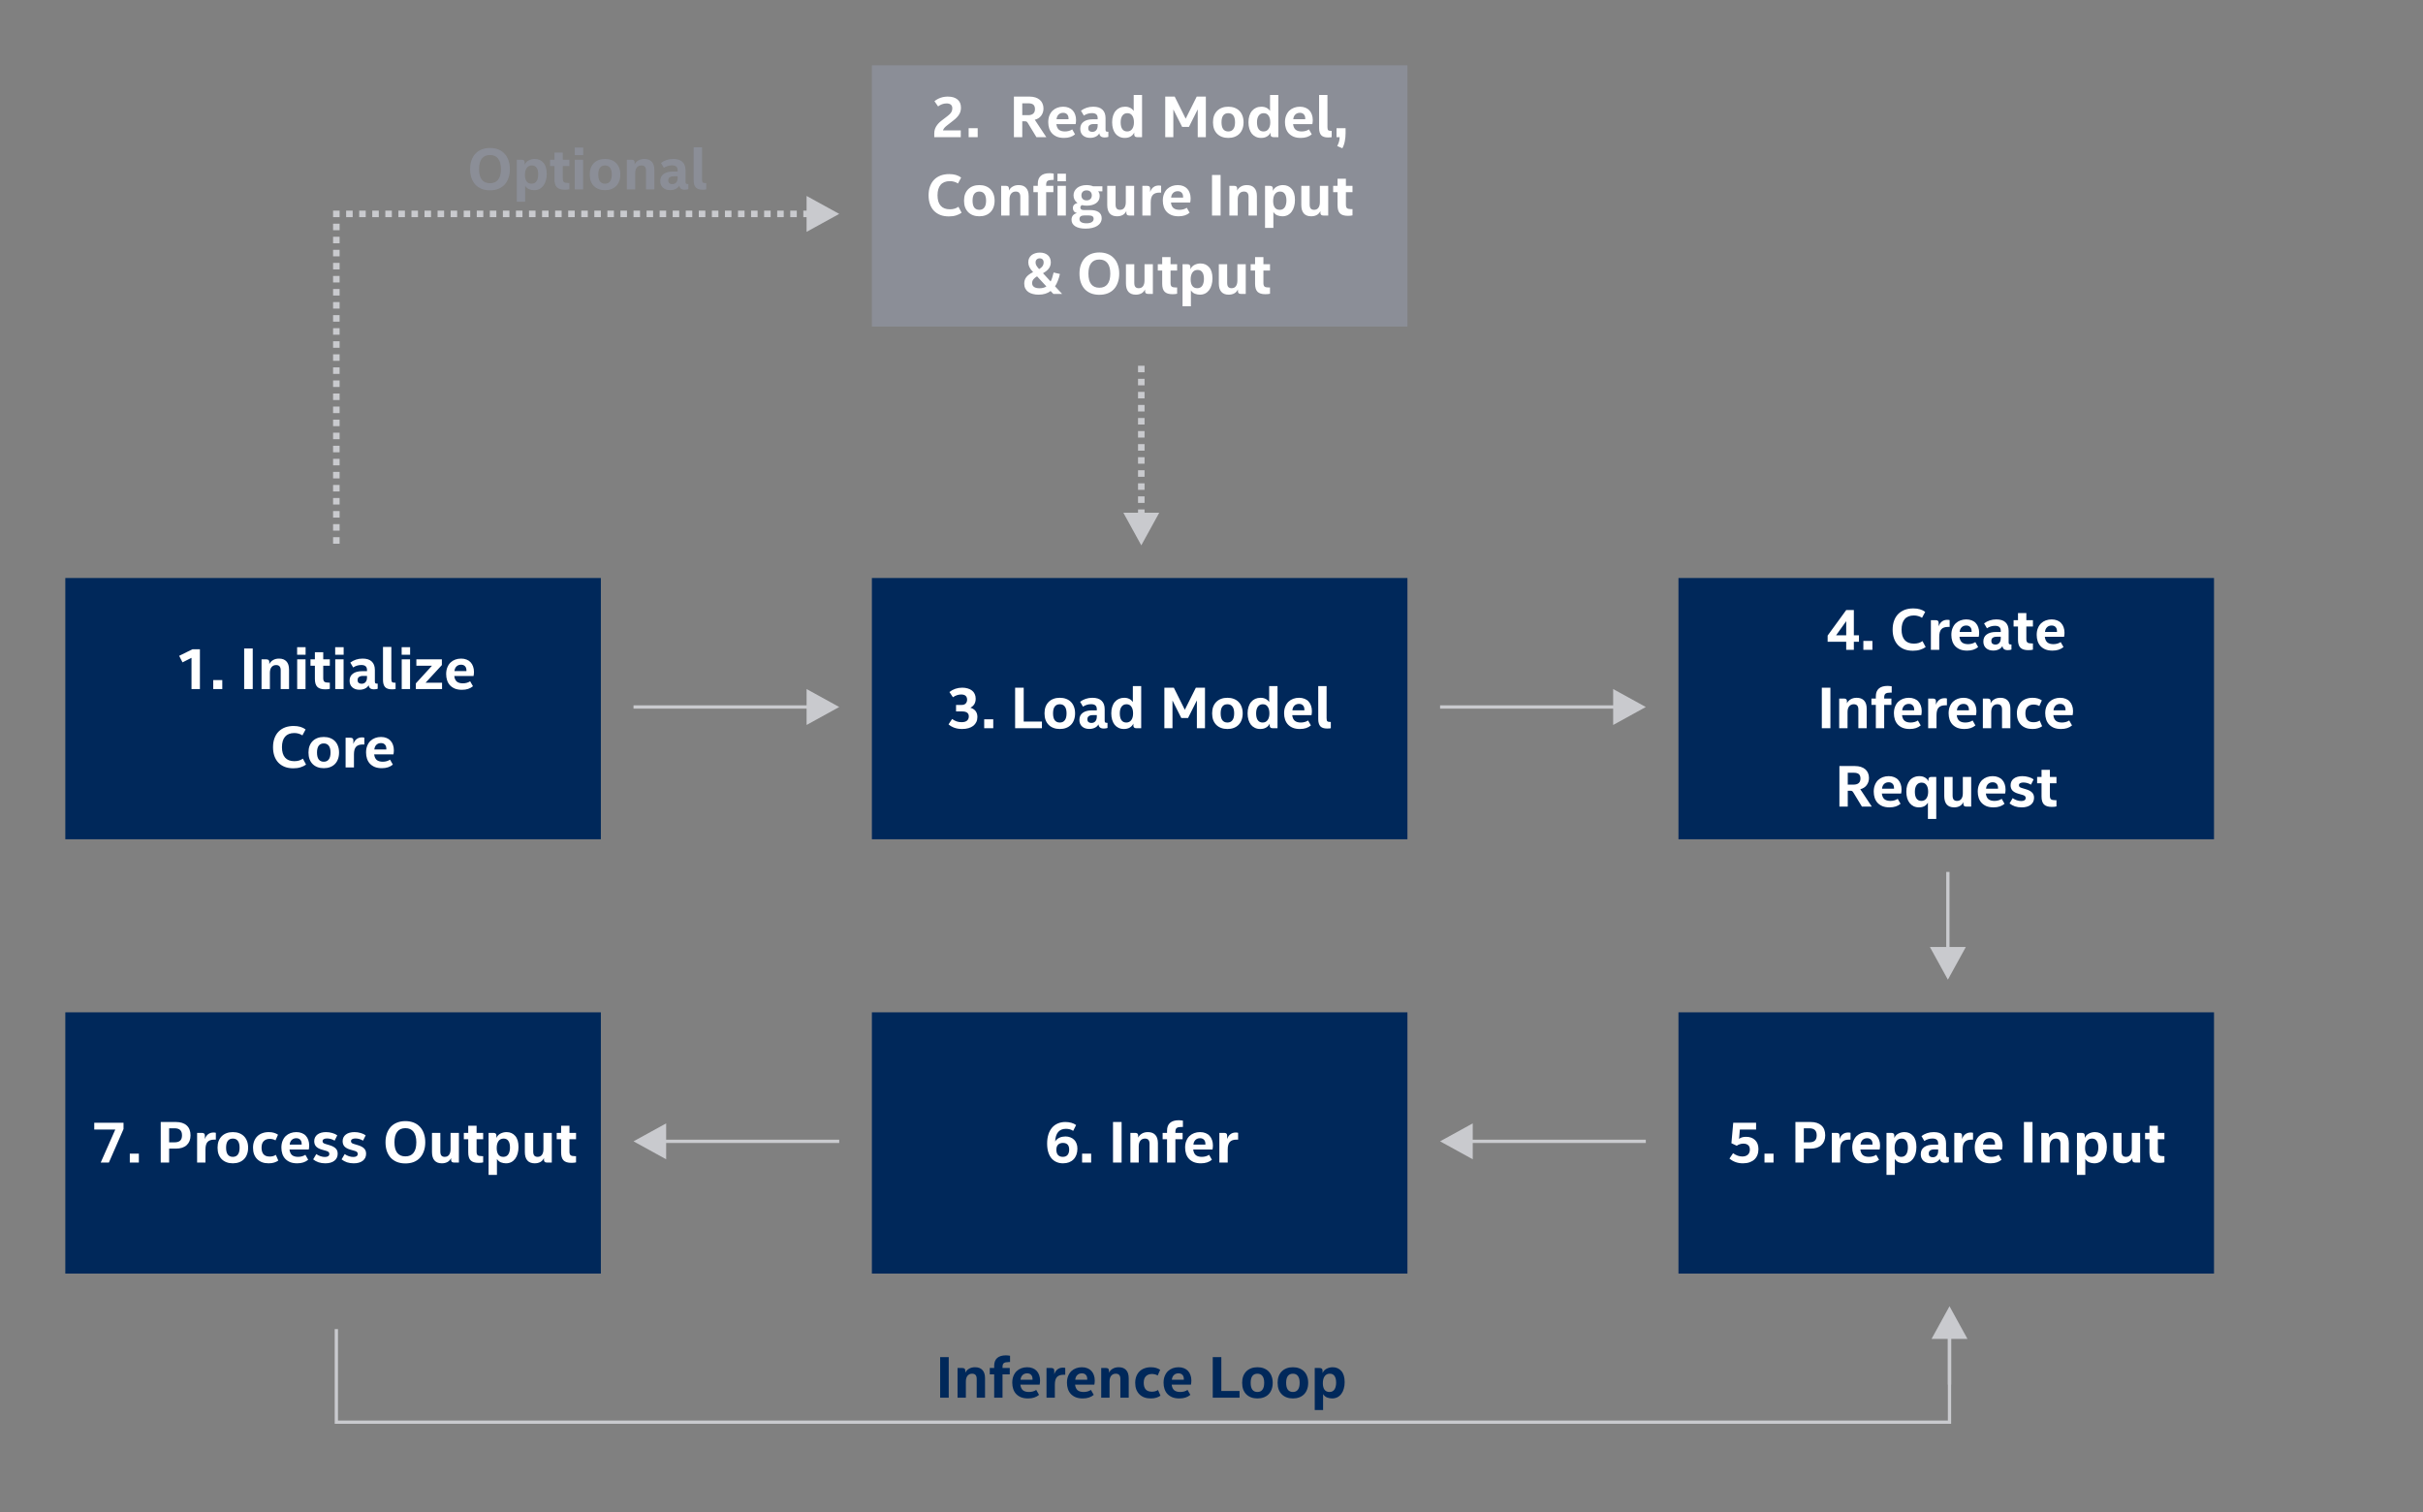 <svg xmlns="http://www.w3.org/2000/svg" width="742" height="463" fill="none" viewBox="0 0 742 463"><rect x="0" y="0" width="742" height="463" fill="#808080" stroke="none"/><rect width="164" height="80" x="20" y="177" fill="#00285A"/><path fill="#fff" d="M58.644 211V201.442L55.89 202.828L54.864 200.83L58.95 198.814H61.218V211H58.644ZM65.299 211V208.264H68.072V211H65.299ZM77.398 211H74.77V198.58H77.398V211ZM80.092 201.91H81.55C82.162 201.91 82.468 202.174 82.468 202.702V203.368C82.708 202.852 83.086 202.444 83.602 202.144C84.118 201.832 84.736 201.676 85.456 201.676C86.428 201.676 87.178 201.958 87.706 202.522C88.246 203.086 88.516 203.932 88.516 205.06V211H85.96V205.24C85.96 204.184 85.492 203.656 84.556 203.656C83.968 203.656 83.5 203.866 83.152 204.286C82.816 204.706 82.648 205.288 82.648 206.032V211H80.092V201.91ZM93.564 211H91.008V201.91H93.564V211ZM90.99 198.184H93.582V200.506H90.99V198.184ZM101.002 209.038V210.946C100.81 210.994 100.6 211.03 100.372 211.054C100.144 211.078 99.874 211.09 99.562 211.09C98.482 211.09 97.69 210.844 97.186 210.352C96.682 209.848 96.43 209.032 96.43 207.904V203.854H95.08V201.91H96.43V199.732H98.986V201.91H101.002V203.854H98.986V207.67C98.986 208.21 99.106 208.576 99.346 208.768C99.586 208.948 100.018 209.038 100.642 209.038H101.002ZM105.218 211H102.662V201.91H105.218V211ZM102.644 198.184H105.236V200.506H102.644V198.184ZM107.058 208.444C107.058 207.496 107.4 206.776 108.084 206.284C108.768 205.78 109.71 205.528 110.91 205.528H112.386V205.168C112.386 204.64 112.242 204.256 111.954 204.016C111.678 203.764 111.234 203.638 110.622 203.638C110.166 203.638 109.728 203.704 109.308 203.836C108.888 203.968 108.504 204.154 108.156 204.394L107.274 202.9C107.778 202.516 108.348 202.216 108.984 202C109.62 201.784 110.304 201.676 111.036 201.676C112.284 201.676 113.22 201.976 113.844 202.576C114.48 203.176 114.798 204.04 114.798 205.168V208.66C114.798 208.936 114.846 209.122 114.942 209.218C115.038 209.302 115.212 209.344 115.464 209.344H115.662V210.91C115.53 210.958 115.374 211 115.194 211.036C115.014 211.072 114.798 211.09 114.546 211.09C114.018 211.09 113.622 210.982 113.358 210.766C113.094 210.55 112.938 210.232 112.89 209.812C112.674 210.244 112.314 210.586 111.81 210.838C111.306 211.09 110.73 211.216 110.082 211.216C109.17 211.216 108.438 210.97 107.886 210.478C107.334 209.986 107.058 209.308 107.058 208.444ZM110.73 209.38C111.246 209.38 111.648 209.212 111.936 208.876C112.236 208.54 112.386 208.066 112.386 207.454V206.986H111.144C110.616 206.986 110.208 207.094 109.92 207.31C109.644 207.514 109.506 207.826 109.506 208.246C109.506 208.63 109.614 208.918 109.83 209.11C110.058 209.29 110.358 209.38 110.73 209.38ZM119.843 198.094V207.904C119.843 208.384 119.915 208.702 120.059 208.858C120.215 209.002 120.521 209.074 120.977 209.074H121.139V211C120.875 211.06 120.491 211.09 119.987 211.09C119.015 211.09 118.319 210.85 117.899 210.37C117.491 209.89 117.287 209.17 117.287 208.21V198.094H119.843ZM125.574 211H123.018V201.91H125.574V211ZM123 198.184H125.592V200.506H123V198.184ZM130.33 209.056H135.37V211H127.342V209.272L132.292 203.854H127.504V201.91H135.316V203.656L130.33 209.056ZM139.113 207.004C139.209 207.796 139.473 208.372 139.905 208.732C140.349 209.08 140.961 209.254 141.741 209.254C142.161 209.254 142.563 209.2 142.947 209.092C143.331 208.984 143.673 208.828 143.973 208.624L144.837 210.136C143.985 210.868 142.863 211.234 141.471 211.234C140.643 211.234 139.923 211.114 139.311 210.874C138.711 210.622 138.207 210.28 137.799 209.848C137.403 209.416 137.109 208.906 136.917 208.318C136.725 207.73 136.629 207.1 136.629 206.428C136.629 205.648 136.749 204.964 136.989 204.376C137.229 203.776 137.553 203.278 137.961 202.882C138.381 202.486 138.867 202.186 139.419 201.982C139.983 201.778 140.577 201.676 141.201 201.676C141.837 201.676 142.401 201.778 142.893 201.982C143.385 202.174 143.793 202.45 144.117 202.81C144.453 203.17 144.705 203.602 144.873 204.106C145.053 204.598 145.143 205.15 145.143 205.762C145.143 205.966 145.131 206.182 145.107 206.41C145.095 206.626 145.065 206.824 145.017 207.004H139.113ZM141.201 203.548C140.625 203.548 140.157 203.722 139.797 204.07C139.437 204.418 139.227 204.898 139.167 205.51H142.839V205.276C142.839 204.724 142.689 204.298 142.389 203.998C142.101 203.698 141.705 203.548 141.201 203.548ZM93.725 234.136C93.257 234.484 92.693 234.76 92.033 234.964C91.385 235.168 90.647 235.27 89.819 235.27C88.823 235.27 87.941 235.12 87.173 234.82C86.405 234.508 85.757 234.076 85.229 233.524C84.701 232.96 84.299 232.282 84.023 231.49C83.747 230.686 83.609 229.792 83.609 228.808C83.609 227.776 83.759 226.858 84.059 226.054C84.359 225.238 84.785 224.554 85.337 224.002C85.889 223.45 86.549 223.03 87.317 222.742C88.097 222.454 88.967 222.31 89.927 222.31C91.439 222.31 92.657 222.664 93.581 223.372L92.609 225.19C92.237 224.938 91.841 224.758 91.421 224.65C91.013 224.53 90.581 224.47 90.125 224.47C88.889 224.47 87.947 224.842 87.299 225.586C86.663 226.33 86.345 227.404 86.345 228.808C86.345 230.2 86.663 231.262 87.299 231.994C87.947 232.726 88.889 233.092 90.125 233.092C90.665 233.092 91.151 233.026 91.583 232.894C92.015 232.75 92.405 232.558 92.753 232.318L93.725 234.136ZM103.828 230.446C103.828 231.202 103.714 231.88 103.486 232.48C103.27 233.068 102.958 233.566 102.55 233.974C102.142 234.382 101.65 234.694 101.074 234.91C100.498 235.126 99.856 235.234 99.148 235.234C98.44 235.234 97.798 235.126 97.222 234.91C96.646 234.694 96.154 234.382 95.746 233.974C95.338 233.566 95.02 233.068 94.792 232.48C94.576 231.88 94.468 231.202 94.468 230.446C94.468 229.69 94.576 229.018 94.792 228.43C95.02 227.842 95.338 227.344 95.746 226.936C96.154 226.528 96.646 226.216 97.222 226C97.798 225.784 98.44 225.676 99.148 225.676C99.856 225.676 100.498 225.784 101.074 226C101.65 226.216 102.142 226.528 102.55 226.936C102.958 227.344 103.27 227.842 103.486 228.43C103.714 229.018 103.828 229.69 103.828 230.446ZM101.218 230.446C101.218 229.522 101.038 228.826 100.678 228.358C100.33 227.89 99.82 227.656 99.148 227.656C98.476 227.656 97.96 227.89 97.6 228.358C97.252 228.826 97.078 229.522 97.078 230.446C97.078 231.382 97.252 232.084 97.6 232.552C97.96 233.02 98.476 233.254 99.148 233.254C99.82 233.254 100.33 233.02 100.678 232.552C101.038 232.084 101.218 231.382 101.218 230.446ZM105.835 225.91H107.293C107.905 225.91 108.211 226.174 108.211 226.702V227.818C108.403 227.206 108.721 226.72 109.165 226.36C109.621 225.988 110.185 225.802 110.857 225.802C111.133 225.802 111.373 225.832 111.577 225.892V227.98H111.055C110.143 227.98 109.471 228.214 109.039 228.682C108.607 229.15 108.391 229.93 108.391 231.022V235H105.835V225.91ZM114.583 231.004C114.679 231.796 114.943 232.372 115.375 232.732C115.819 233.08 116.431 233.254 117.211 233.254C117.631 233.254 118.033 233.2 118.417 233.092C118.801 232.984 119.143 232.828 119.443 232.624L120.307 234.136C119.455 234.868 118.333 235.234 116.941 235.234C116.113 235.234 115.393 235.114 114.781 234.874C114.181 234.622 113.677 234.28 113.269 233.848C112.873 233.416 112.579 232.906 112.387 232.318C112.195 231.73 112.099 231.1 112.099 230.428C112.099 229.648 112.219 228.964 112.459 228.376C112.699 227.776 113.023 227.278 113.431 226.882C113.851 226.486 114.337 226.186 114.889 225.982C115.453 225.778 116.047 225.676 116.671 225.676C117.307 225.676 117.871 225.778 118.363 225.982C118.855 226.174 119.263 226.45 119.587 226.81C119.923 227.17 120.175 227.602 120.343 228.106C120.523 228.598 120.613 229.15 120.613 229.762C120.613 229.966 120.601 230.182 120.577 230.41C120.565 230.626 120.535 230.824 120.487 231.004H114.583ZM116.671 227.548C116.095 227.548 115.627 227.722 115.267 228.07C114.907 228.418 114.697 228.898 114.637 229.51H118.309V229.276C118.309 228.724 118.159 228.298 117.859 227.998C117.571 227.698 117.175 227.548 116.671 227.548Z"/><rect width="164" height="80" x="267" y="177" fill="#00285A"/><path fill="#fff" d="M298.787 213.946C298.787 214.594 298.649 215.152 298.373 215.62C298.097 216.076 297.695 216.442 297.167 216.718C298.595 217.162 299.309 218.11 299.309 219.562C299.309 220.126 299.201 220.636 298.985 221.092C298.769 221.548 298.457 221.938 298.049 222.262C297.641 222.574 297.149 222.814 296.573 222.982C295.997 223.15 295.349 223.234 294.629 223.234C293.765 223.234 292.979 223.108 292.271 222.856C291.575 222.604 290.975 222.256 290.471 221.812L291.569 220.174C292.025 220.498 292.487 220.744 292.955 220.912C293.423 221.068 293.927 221.146 294.467 221.146C295.187 221.146 295.733 220.996 296.105 220.696C296.489 220.384 296.681 219.94 296.681 219.364C296.681 218.356 295.985 217.852 294.593 217.852H292.775V215.872H294.431C295.031 215.872 295.469 215.716 295.745 215.404C296.021 215.092 296.159 214.708 296.159 214.252C296.159 213.748 296.009 213.358 295.709 213.082C295.409 212.806 294.947 212.668 294.323 212.668C293.903 212.668 293.477 212.74 293.045 212.884C292.613 213.028 292.205 213.238 291.821 213.514L290.741 211.912C291.293 211.48 291.899 211.15 292.559 210.922C293.219 210.694 293.921 210.58 294.665 210.58C295.277 210.58 295.835 210.658 296.339 210.814C296.855 210.958 297.293 211.174 297.653 211.462C298.013 211.738 298.289 212.086 298.481 212.506C298.685 212.926 298.787 213.406 298.787 213.946ZM301.392 223V220.264H304.164V223H301.392ZM313.491 220.948H319.071V223H310.863V210.58H313.491V220.948ZM329.224 218.446C329.224 219.202 329.11 219.88 328.882 220.48C328.666 221.068 328.354 221.566 327.946 221.974C327.538 222.382 327.046 222.694 326.47 222.91C325.894 223.126 325.252 223.234 324.544 223.234C323.836 223.234 323.194 223.126 322.618 222.91C322.042 222.694 321.55 222.382 321.142 221.974C320.734 221.566 320.416 221.068 320.188 220.48C319.972 219.88 319.864 219.202 319.864 218.446C319.864 217.69 319.972 217.018 320.188 216.43C320.416 215.842 320.734 215.344 321.142 214.936C321.55 214.528 322.042 214.216 322.618 214C323.194 213.784 323.836 213.676 324.544 213.676C325.252 213.676 325.894 213.784 326.47 214C327.046 214.216 327.538 214.528 327.946 214.936C328.354 215.344 328.666 215.842 328.882 216.43C329.11 217.018 329.224 217.69 329.224 218.446ZM326.614 218.446C326.614 217.522 326.434 216.826 326.074 216.358C325.726 215.89 325.216 215.656 324.544 215.656C323.872 215.656 323.356 215.89 322.996 216.358C322.648 216.826 322.474 217.522 322.474 218.446C322.474 219.382 322.648 220.084 322.996 220.552C323.356 221.02 323.872 221.254 324.544 221.254C325.216 221.254 325.726 221.02 326.074 220.552C326.434 220.084 326.614 219.382 326.614 218.446ZM330.548 220.444C330.548 219.496 330.89 218.776 331.574 218.284C332.258 217.78 333.2 217.528 334.4 217.528H335.876V217.168C335.876 216.64 335.732 216.256 335.444 216.016C335.168 215.764 334.724 215.638 334.112 215.638C333.656 215.638 333.218 215.704 332.798 215.836C332.378 215.968 331.994 216.154 331.646 216.394L330.764 214.9C331.268 214.516 331.838 214.216 332.474 214C333.11 213.784 333.794 213.676 334.526 213.676C335.774 213.676 336.71 213.976 337.334 214.576C337.97 215.176 338.288 216.04 338.288 217.168V220.66C338.288 220.936 338.336 221.122 338.432 221.218C338.528 221.302 338.702 221.344 338.954 221.344H339.152V222.91C339.02 222.958 338.864 223 338.684 223.036C338.504 223.072 338.288 223.09 338.036 223.09C337.508 223.09 337.112 222.982 336.848 222.766C336.584 222.55 336.428 222.232 336.38 221.812C336.164 222.244 335.804 222.586 335.3 222.838C334.796 223.09 334.22 223.216 333.572 223.216C332.66 223.216 331.928 222.97 331.376 222.478C330.824 221.986 330.548 221.308 330.548 220.444ZM334.22 221.38C334.736 221.38 335.138 221.212 335.426 220.876C335.726 220.54 335.876 220.066 335.876 219.454V218.986H334.634C334.106 218.986 333.698 219.094 333.41 219.31C333.134 219.514 332.996 219.826 332.996 220.246C332.996 220.63 333.104 220.918 333.32 221.11C333.548 221.29 333.848 221.38 334.22 221.38ZM349.47 223H347.994C347.382 223 347.076 222.73 347.076 222.19V221.596C346.836 222.1 346.464 222.502 345.96 222.802C345.468 223.09 344.874 223.234 344.178 223.234C343.578 223.234 343.038 223.12 342.558 222.892C342.078 222.664 341.67 222.346 341.334 221.938C341.01 221.518 340.758 221.014 340.578 220.426C340.398 219.838 340.308 219.178 340.308 218.446C340.308 217.69 340.404 217.018 340.596 216.43C340.788 215.83 341.058 215.332 341.406 214.936C341.754 214.528 342.168 214.216 342.648 214C343.14 213.784 343.686 213.676 344.286 213.676C344.862 213.676 345.378 213.79 345.834 214.018C346.29 214.246 346.65 214.57 346.914 214.99V210.094H349.47V223ZM346.986 218.464C346.986 217.588 346.812 216.904 346.464 216.412C346.128 215.908 345.63 215.656 344.97 215.656C344.322 215.656 343.818 215.902 343.458 216.394C343.098 216.886 342.918 217.576 342.918 218.464C342.918 219.364 343.086 220.054 343.422 220.534C343.758 221.014 344.256 221.254 344.916 221.254C345.564 221.254 346.068 221.008 346.428 220.516C346.8 220.012 346.986 219.328 346.986 218.464ZM359.05 214.504V223H356.566V210.58H359.464L362.83 217.348L366.214 210.58H369.004V223H366.52V214.486L363.82 219.868H361.75L359.05 214.504ZM380.553 218.446C380.553 219.202 380.439 219.88 380.211 220.48C379.995 221.068 379.683 221.566 379.275 221.974C378.867 222.382 378.375 222.694 377.799 222.91C377.223 223.126 376.581 223.234 375.873 223.234C375.165 223.234 374.523 223.126 373.947 222.91C373.371 222.694 372.879 222.382 372.471 221.974C372.063 221.566 371.745 221.068 371.517 220.48C371.301 219.88 371.193 219.202 371.193 218.446C371.193 217.69 371.301 217.018 371.517 216.43C371.745 215.842 372.063 215.344 372.471 214.936C372.879 214.528 373.371 214.216 373.947 214C374.523 213.784 375.165 213.676 375.873 213.676C376.581 213.676 377.223 213.784 377.799 214C378.375 214.216 378.867 214.528 379.275 214.936C379.683 215.344 379.995 215.842 380.211 216.43C380.439 217.018 380.553 217.69 380.553 218.446ZM377.943 218.446C377.943 217.522 377.763 216.826 377.403 216.358C377.055 215.89 376.545 215.656 375.873 215.656C375.201 215.656 374.685 215.89 374.325 216.358C373.977 216.826 373.803 217.522 373.803 218.446C373.803 219.382 373.977 220.084 374.325 220.552C374.685 221.02 375.201 221.254 375.873 221.254C376.545 221.254 377.055 221.02 377.403 220.552C377.763 220.084 377.943 219.382 377.943 218.446ZM391.218 223H389.742C389.13 223 388.824 222.73 388.824 222.19V221.596C388.584 222.1 388.212 222.502 387.708 222.802C387.216 223.09 386.622 223.234 385.926 223.234C385.326 223.234 384.786 223.12 384.306 222.892C383.826 222.664 383.418 222.346 383.082 221.938C382.758 221.518 382.506 221.014 382.326 220.426C382.146 219.838 382.056 219.178 382.056 218.446C382.056 217.69 382.152 217.018 382.344 216.43C382.536 215.83 382.806 215.332 383.154 214.936C383.502 214.528 383.916 214.216 384.396 214C384.888 213.784 385.434 213.676 386.034 213.676C386.61 213.676 387.126 213.79 387.582 214.018C388.038 214.246 388.398 214.57 388.662 214.99V210.094H391.218V223ZM388.734 218.464C388.734 217.588 388.56 216.904 388.212 216.412C387.876 215.908 387.378 215.656 386.718 215.656C386.07 215.656 385.566 215.902 385.206 216.394C384.846 216.886 384.666 217.576 384.666 218.464C384.666 219.364 384.834 220.054 385.17 220.534C385.506 221.014 386.004 221.254 386.664 221.254C387.312 221.254 387.816 221.008 388.176 220.516C388.548 220.012 388.734 219.328 388.734 218.464ZM395.719 219.004C395.815 219.796 396.079 220.372 396.511 220.732C396.955 221.08 397.567 221.254 398.347 221.254C398.767 221.254 399.169 221.2 399.553 221.092C399.937 220.984 400.279 220.828 400.579 220.624L401.443 222.136C400.591 222.868 399.469 223.234 398.077 223.234C397.249 223.234 396.529 223.114 395.917 222.874C395.317 222.622 394.813 222.28 394.405 221.848C394.009 221.416 393.715 220.906 393.523 220.318C393.331 219.73 393.235 219.1 393.235 218.428C393.235 217.648 393.355 216.964 393.595 216.376C393.835 215.776 394.159 215.278 394.567 214.882C394.987 214.486 395.473 214.186 396.025 213.982C396.589 213.778 397.183 213.676 397.807 213.676C398.443 213.676 399.007 213.778 399.499 213.982C399.991 214.174 400.399 214.45 400.723 214.81C401.059 215.17 401.311 215.602 401.479 216.106C401.659 216.598 401.749 217.15 401.749 217.762C401.749 217.966 401.737 218.182 401.713 218.41C401.701 218.626 401.671 218.824 401.623 219.004H395.719ZM397.807 215.548C397.231 215.548 396.763 215.722 396.403 216.07C396.043 216.418 395.833 216.898 395.773 217.51H399.445V217.276C399.445 216.724 399.295 216.298 398.995 215.998C398.707 215.698 398.311 215.548 397.807 215.548ZM406.244 210.094V219.904C406.244 220.384 406.316 220.702 406.46 220.858C406.616 221.002 406.922 221.074 407.378 221.074H407.54V223C407.276 223.06 406.892 223.09 406.388 223.09C405.416 223.09 404.72 222.85 404.3 222.37C403.892 221.89 403.688 221.17 403.688 220.21V210.094H406.244Z"/><rect width="164" height="80" x="267" y="310" fill="#00285A"/><path fill="#fff" d="M328.639 346.298C328.039 345.878 327.301 345.668 326.425 345.668C325.405 345.668 324.613 345.992 324.049 346.64C323.497 347.276 323.185 348.248 323.113 349.556C323.269 349.28 323.467 349.046 323.707 348.854C323.947 348.65 324.205 348.488 324.481 348.368C324.769 348.236 325.063 348.146 325.363 348.098C325.675 348.038 325.975 348.008 326.263 348.008C326.815 348.008 327.313 348.098 327.757 348.278C328.213 348.446 328.603 348.692 328.927 349.016C329.251 349.328 329.497 349.718 329.665 350.186C329.845 350.642 329.935 351.158 329.935 351.734C329.935 352.418 329.833 353.042 329.629 353.606C329.425 354.158 329.131 354.632 328.747 355.028C328.375 355.412 327.913 355.712 327.361 355.928C326.821 356.132 326.215 356.234 325.543 356.234C324.799 356.234 324.127 356.102 323.527 355.838C322.927 355.574 322.411 355.19 321.979 354.686C321.559 354.17 321.235 353.54 321.007 352.796C320.779 352.04 320.665 351.17 320.665 350.186C320.665 349.13 320.797 348.194 321.061 347.378C321.325 346.562 321.697 345.872 322.177 345.308C322.669 344.744 323.257 344.318 323.941 344.03C324.625 343.73 325.393 343.58 326.245 343.58C326.881 343.58 327.481 343.658 328.045 343.814C328.621 343.97 329.119 344.204 329.539 344.516L328.639 346.298ZM327.415 352.04C327.415 351.344 327.253 350.828 326.929 350.492C326.605 350.156 326.137 349.988 325.525 349.988C324.877 349.988 324.373 350.168 324.013 350.528C323.665 350.876 323.491 351.392 323.491 352.076C323.491 352.796 323.665 353.342 324.013 353.714C324.373 354.074 324.859 354.254 325.471 354.254C326.095 354.254 326.575 354.062 326.911 353.678C327.247 353.282 327.415 352.736 327.415 352.04ZM331.371 356V353.264H334.143V356H331.371ZM343.469 356H340.841V343.58H343.469V356ZM346.163 346.91H347.621C348.233 346.91 348.539 347.174 348.539 347.702V348.368C348.779 347.852 349.157 347.444 349.673 347.144C350.189 346.832 350.807 346.676 351.527 346.676C352.499 346.676 353.249 346.958 353.777 347.522C354.317 348.086 354.587 348.932 354.587 350.06V356H352.031V350.24C352.031 349.184 351.563 348.656 350.627 348.656C350.039 348.656 349.571 348.866 349.223 349.286C348.887 349.706 348.719 350.288 348.719 351.032V356H346.163V346.91ZM362.245 345.092H361.831C361.159 345.092 360.673 345.194 360.373 345.398C360.085 345.59 359.941 345.992 359.941 346.604V346.91H362.155V348.854H359.941V356H357.385V348.854H356.035V346.91H357.385V346.244C357.385 345.188 357.691 344.39 358.303 343.85C358.915 343.31 359.803 343.04 360.967 343.04C361.171 343.04 361.393 343.052 361.633 343.076C361.873 343.088 362.077 343.118 362.245 343.166V345.092ZM365.405 352.004C365.501 352.796 365.765 353.372 366.197 353.732C366.641 354.08 367.253 354.254 368.033 354.254C368.453 354.254 368.855 354.2 369.239 354.092C369.623 353.984 369.965 353.828 370.265 353.624L371.129 355.136C370.277 355.868 369.155 356.234 367.763 356.234C366.935 356.234 366.215 356.114 365.603 355.874C365.003 355.622 364.499 355.28 364.091 354.848C363.695 354.416 363.401 353.906 363.209 353.318C363.017 352.73 362.921 352.1 362.921 351.428C362.921 350.648 363.041 349.964 363.281 349.376C363.521 348.776 363.845 348.278 364.253 347.882C364.673 347.486 365.159 347.186 365.711 346.982C366.275 346.778 366.869 346.676 367.493 346.676C368.129 346.676 368.693 346.778 369.185 346.982C369.677 347.174 370.085 347.45 370.409 347.81C370.745 348.17 370.997 348.602 371.165 349.106C371.345 349.598 371.435 350.15 371.435 350.762C371.435 350.966 371.423 351.182 371.399 351.41C371.387 351.626 371.357 351.824 371.309 352.004H365.405ZM367.493 348.548C366.917 348.548 366.449 348.722 366.089 349.07C365.729 349.418 365.519 349.898 365.459 350.51H369.131V350.276C369.131 349.724 368.981 349.298 368.681 348.998C368.393 348.698 367.997 348.548 367.493 348.548ZM373.409 346.91H374.867C375.479 346.91 375.785 347.174 375.785 347.702V348.818C375.977 348.206 376.295 347.72 376.739 347.36C377.195 346.988 377.759 346.802 378.431 346.802C378.707 346.802 378.947 346.832 379.151 346.892V348.98H378.629C377.717 348.98 377.045 349.214 376.613 349.682C376.181 350.15 375.965 350.93 375.965 352.022V356H373.409V346.91Z"/><rect width="164" height="80" x="20" y="310" fill="#00285A"/><path fill="#fff" d="M30.843 356L35.307 345.884H28.863V343.814H37.827V345.74L33.345 356H30.843ZM39.749 356V353.264H42.521V356H39.749ZM51.793 351.734V356H49.219V343.58H53.863C55.291 343.58 56.395 343.934 57.175 344.642C57.955 345.338 58.345 346.346 58.345 347.666C58.345 348.938 57.955 349.934 57.175 350.654C56.407 351.374 55.297 351.734 53.845 351.734H51.793ZM51.793 345.506V349.808H53.431C54.199 349.808 54.775 349.64 55.159 349.304C55.543 348.968 55.735 348.422 55.735 347.666C55.735 346.91 55.543 346.364 55.159 346.028C54.787 345.68 54.217 345.506 53.449 345.506H51.793ZM60.36 346.91H61.818C62.43 346.91 62.736 347.174 62.736 347.702V348.818C62.928 348.206 63.246 347.72 63.69 347.36C64.146 346.988 64.71 346.802 65.382 346.802C65.658 346.802 65.898 346.832 66.102 346.892V348.98H65.58C64.668 348.98 63.996 349.214 63.564 349.682C63.132 350.15 62.916 350.93 62.916 352.022V356H60.36V346.91ZM75.983 351.446C75.983 352.202 75.869 352.88 75.641 353.48C75.425 354.068 75.113 354.566 74.705 354.974C74.297 355.382 73.805 355.694 73.229 355.91C72.653 356.126 72.011 356.234 71.303 356.234C70.595 356.234 69.953 356.126 69.377 355.91C68.801 355.694 68.309 355.382 67.901 354.974C67.493 354.566 67.175 354.068 66.947 353.48C66.731 352.88 66.623 352.202 66.623 351.446C66.623 350.69 66.731 350.018 66.947 349.43C67.175 348.842 67.493 348.344 67.901 347.936C68.309 347.528 68.801 347.216 69.377 347C69.953 346.784 70.595 346.676 71.303 346.676C72.011 346.676 72.653 346.784 73.229 347C73.805 347.216 74.297 347.528 74.705 347.936C75.113 348.344 75.425 348.842 75.641 349.43C75.869 350.018 75.983 350.69 75.983 351.446ZM73.373 351.446C73.373 350.522 73.193 349.826 72.833 349.358C72.485 348.89 71.975 348.656 71.303 348.656C70.631 348.656 70.115 348.89 69.755 349.358C69.407 349.826 69.233 350.522 69.233 351.446C69.233 352.382 69.407 353.084 69.755 353.552C70.115 354.02 70.631 354.254 71.303 354.254C71.975 354.254 72.485 354.02 72.833 353.552C73.193 353.084 73.373 352.382 73.373 351.446ZM80.097 351.446C80.097 352.334 80.3 353.012 80.709 353.48C81.129 353.936 81.758 354.164 82.599 354.164C82.947 354.164 83.282 354.122 83.606 354.038C83.942 353.942 84.231 353.81 84.471 353.642L85.227 355.388C84.879 355.64 84.459 355.844 83.966 356C83.475 356.156 82.904 356.234 82.257 356.234C81.513 356.234 80.847 356.126 80.258 355.91C79.671 355.682 79.172 355.364 78.764 354.956C78.356 354.548 78.038 354.05 77.811 353.462C77.594 352.874 77.487 352.208 77.487 351.464C77.487 350.72 77.6 350.054 77.829 349.466C78.056 348.878 78.374 348.38 78.782 347.972C79.203 347.552 79.707 347.234 80.294 347.018C80.894 346.79 81.567 346.676 82.311 346.676C82.91 346.676 83.445 346.748 83.912 346.892C84.38 347.036 84.788 347.228 85.136 347.468L84.362 349.214C84.135 349.058 83.871 348.944 83.57 348.872C83.27 348.788 82.953 348.746 82.617 348.746C81.849 348.746 81.237 348.968 80.781 349.412C80.325 349.844 80.097 350.522 80.097 351.446ZM88.654 352.004C88.75 352.796 89.014 353.372 89.446 353.732C89.89 354.08 90.502 354.254 91.282 354.254C91.702 354.254 92.104 354.2 92.488 354.092C92.872 353.984 93.214 353.828 93.514 353.624L94.378 355.136C93.526 355.868 92.404 356.234 91.012 356.234C90.184 356.234 89.464 356.114 88.852 355.874C88.252 355.622 87.748 355.28 87.34 354.848C86.944 354.416 86.65 353.906 86.458 353.318C86.266 352.73 86.17 352.1 86.17 351.428C86.17 350.648 86.29 349.964 86.53 349.376C86.77 348.776 87.094 348.278 87.502 347.882C87.922 347.486 88.408 347.186 88.96 346.982C89.524 346.778 90.118 346.676 90.742 346.676C91.378 346.676 91.942 346.778 92.434 346.982C92.926 347.174 93.334 347.45 93.658 347.81C93.994 348.17 94.246 348.602 94.414 349.106C94.594 349.598 94.684 350.15 94.684 350.762C94.684 350.966 94.672 351.182 94.648 351.41C94.636 351.626 94.606 351.824 94.558 352.004H88.654ZM90.742 348.548C90.166 348.548 89.698 348.722 89.338 349.07C88.978 349.418 88.768 349.898 88.708 350.51H92.38V350.276C92.38 349.724 92.23 349.298 91.93 348.998C91.642 348.698 91.246 348.548 90.742 348.548ZM100.132 348.62C99.712 348.62 99.382 348.692 99.142 348.836C98.902 348.968 98.782 349.172 98.782 349.448C98.782 349.676 98.854 349.856 98.998 349.988C99.142 350.108 99.334 350.204 99.574 350.276L100.942 350.69C101.782 350.942 102.4 351.272 102.796 351.68C103.204 352.076 103.408 352.616 103.408 353.3C103.408 354.212 103.066 354.932 102.382 355.46C101.71 355.976 100.786 356.234 99.61 356.234C98.866 356.234 98.182 356.132 97.558 355.928C96.934 355.712 96.382 355.412 95.902 355.028L96.856 353.408C97.252 353.684 97.678 353.9 98.134 354.056C98.602 354.212 99.058 354.29 99.502 354.29C99.922 354.29 100.252 354.212 100.492 354.056C100.732 353.9 100.852 353.66 100.852 353.336C100.852 353.12 100.786 352.946 100.654 352.814C100.534 352.67 100.318 352.55 100.006 352.454L98.512 352.022C97.768 351.806 97.198 351.494 96.802 351.086C96.418 350.666 96.226 350.12 96.226 349.448C96.226 348.992 96.316 348.596 96.496 348.26C96.676 347.912 96.922 347.624 97.234 347.396C97.558 347.156 97.942 346.976 98.386 346.856C98.83 346.736 99.316 346.676 99.844 346.676C100.492 346.676 101.122 346.766 101.734 346.946C102.346 347.114 102.862 347.354 103.282 347.666L102.472 349.286C101.728 348.842 100.948 348.62 100.132 348.62ZM108.834 348.62C108.414 348.62 108.084 348.692 107.844 348.836C107.604 348.968 107.484 349.172 107.484 349.448C107.484 349.676 107.556 349.856 107.7 349.988C107.844 350.108 108.036 350.204 108.276 350.276L109.644 350.69C110.484 350.942 111.102 351.272 111.498 351.68C111.906 352.076 112.11 352.616 112.11 353.3C112.11 354.212 111.768 354.932 111.084 355.46C110.412 355.976 109.488 356.234 108.312 356.234C107.568 356.234 106.884 356.132 106.26 355.928C105.636 355.712 105.084 355.412 104.604 355.028L105.558 353.408C105.954 353.684 106.38 353.9 106.836 354.056C107.304 354.212 107.76 354.29 108.204 354.29C108.624 354.29 108.954 354.212 109.194 354.056C109.434 353.9 109.554 353.66 109.554 353.336C109.554 353.12 109.488 352.946 109.356 352.814C109.236 352.67 109.02 352.55 108.708 352.454L107.214 352.022C106.47 351.806 105.9 351.494 105.504 351.086C105.12 350.666 104.928 350.12 104.928 349.448C104.928 348.992 105.018 348.596 105.198 348.26C105.378 347.912 105.624 347.624 105.936 347.396C106.26 347.156 106.644 346.976 107.088 346.856C107.532 346.736 108.018 346.676 108.546 346.676C109.194 346.676 109.824 346.766 110.436 346.946C111.048 347.114 111.564 347.354 111.984 347.666L111.174 349.286C110.43 348.842 109.65 348.62 108.834 348.62ZM124.143 354.11C125.235 354.11 126.063 353.75 126.627 353.03C127.203 352.31 127.491 351.23 127.491 349.79C127.491 348.362 127.203 347.288 126.627 346.568C126.063 345.836 125.235 345.47 124.143 345.47C123.051 345.47 122.217 345.836 121.641 346.568C121.077 347.288 120.795 348.362 120.795 349.79C120.795 351.23 121.077 352.31 121.641 353.03C122.217 353.75 123.051 354.11 124.143 354.11ZM124.143 356.27C123.207 356.27 122.361 356.126 121.605 355.838C120.849 355.538 120.207 355.112 119.679 354.56C119.163 353.996 118.761 353.312 118.473 352.508C118.197 351.704 118.059 350.798 118.059 349.79C118.059 348.782 118.197 347.882 118.473 347.09C118.761 346.286 119.163 345.608 119.679 345.056C120.207 344.492 120.849 344.06 121.605 343.76C122.361 343.46 123.207 343.31 124.143 343.31C125.079 343.31 125.925 343.46 126.681 343.76C127.437 344.06 128.073 344.492 128.589 345.056C129.117 345.608 129.519 346.286 129.795 347.09C130.083 347.882 130.227 348.782 130.227 349.79C130.227 350.798 130.083 351.704 129.795 352.508C129.519 353.312 129.117 353.996 128.589 354.56C128.073 355.112 127.437 355.538 126.681 355.838C125.925 356.126 125.079 356.27 124.143 356.27ZM140.532 356H139.074C138.738 356 138.498 355.928 138.354 355.784C138.21 355.64 138.138 355.418 138.138 355.118V354.614C137.898 355.154 137.526 355.562 137.022 355.838C136.53 356.102 135.96 356.234 135.312 356.234C134.316 356.234 133.56 355.94 133.044 355.352C132.54 354.764 132.288 353.906 132.288 352.778V346.91H134.844V352.616C134.844 353.204 134.958 353.624 135.186 353.876C135.414 354.128 135.75 354.254 136.194 354.254C136.782 354.254 137.226 354.044 137.526 353.624C137.826 353.204 137.976 352.634 137.976 351.914V346.91H140.532V356ZM147.961 354.038V355.946C147.769 355.994 147.559 356.03 147.331 356.054C147.103 356.078 146.833 356.09 146.521 356.09C145.441 356.09 144.649 355.844 144.145 355.352C143.641 354.848 143.389 354.032 143.389 352.904V348.854H142.039V346.91H143.389V344.732H145.945V346.91H147.961V348.854H145.945V352.67C145.945 353.21 146.065 353.576 146.305 353.768C146.545 353.948 146.977 354.038 147.601 354.038H147.961ZM152.015 348.458C152.291 347.846 152.717 347.396 153.293 347.108C153.869 346.82 154.481 346.676 155.129 346.676C156.221 346.676 157.103 347.066 157.775 347.846C158.447 348.614 158.783 349.748 158.783 351.248C158.783 351.98 158.693 352.652 158.513 353.264C158.345 353.876 158.093 354.404 157.757 354.848C157.433 355.28 157.031 355.622 156.551 355.874C156.071 356.114 155.531 356.234 154.931 356.234C154.427 356.234 153.917 356.138 153.401 355.946C152.897 355.742 152.489 355.394 152.177 354.902V359.78H149.621V346.91H151.097C151.709 346.91 152.015 347.18 152.015 347.72V348.458ZM152.105 351.572C152.105 352.412 152.273 353.072 152.609 353.552C152.957 354.02 153.467 354.254 154.139 354.254C154.499 354.254 154.805 354.182 155.057 354.038C155.321 353.894 155.531 353.696 155.687 353.444C155.855 353.18 155.975 352.874 156.047 352.526C156.131 352.178 156.173 351.806 156.173 351.41C156.173 350.522 156.011 349.844 155.687 349.376C155.363 348.896 154.877 348.656 154.229 348.656C153.545 348.656 153.017 348.92 152.645 349.448C152.285 349.964 152.105 350.672 152.105 351.572ZM168.973 356H167.515C167.179 356 166.939 355.928 166.795 355.784C166.651 355.64 166.579 355.418 166.579 355.118V354.614C166.339 355.154 165.967 355.562 165.463 355.838C164.971 356.102 164.401 356.234 163.753 356.234C162.757 356.234 162.001 355.94 161.485 355.352C160.981 354.764 160.729 353.906 160.729 352.778V346.91H163.285V352.616C163.285 353.204 163.399 353.624 163.627 353.876C163.855 354.128 164.191 354.254 164.635 354.254C165.223 354.254 165.667 354.044 165.967 353.624C166.267 353.204 166.417 352.634 166.417 351.914V346.91H168.973V356ZM176.403 354.038V355.946C176.211 355.994 176.001 356.03 175.773 356.054C175.545 356.078 175.275 356.09 174.963 356.09C173.883 356.09 173.091 355.844 172.587 355.352C172.083 354.848 171.831 354.032 171.831 352.904V348.854H170.481V346.91H171.831V344.732H174.387V346.91H176.403V348.854H174.387V352.67C174.387 353.21 174.507 353.576 174.747 353.768C174.987 353.948 175.419 354.038 176.043 354.038H176.403Z"/><path fill="#00285A" d="M290.533 428H287.905V415.58H290.533V428ZM293.227 418.91H294.685C295.297 418.91 295.603 419.174 295.603 419.702V420.368C295.843 419.852 296.221 419.444 296.737 419.144C297.253 418.832 297.871 418.676 298.591 418.676C299.563 418.676 300.313 418.958 300.841 419.522C301.381 420.086 301.651 420.932 301.651 422.06V428H299.095V422.24C299.095 421.184 298.627 420.656 297.691 420.656C297.103 420.656 296.635 420.866 296.287 421.286C295.951 421.706 295.783 422.288 295.783 423.032V428H293.227V418.91ZM309.309 417.092H308.895C308.223 417.092 307.737 417.194 307.437 417.398C307.149 417.59 307.005 417.992 307.005 418.604V418.91H309.219V420.854H307.005V428H304.449V420.854H303.099V418.91H304.449V418.244C304.449 417.188 304.755 416.39 305.367 415.85C305.979 415.31 306.867 415.04 308.031 415.04C308.235 415.04 308.457 415.052 308.697 415.076C308.937 415.088 309.141 415.118 309.309 415.166V417.092ZM312.469 424.004C312.565 424.796 312.829 425.372 313.261 425.732C313.705 426.08 314.317 426.254 315.097 426.254C315.517 426.254 315.919 426.2 316.303 426.092C316.687 425.984 317.029 425.828 317.329 425.624L318.193 427.136C317.341 427.868 316.219 428.234 314.827 428.234C313.999 428.234 313.279 428.114 312.667 427.874C312.067 427.622 311.563 427.28 311.155 426.848C310.759 426.416 310.465 425.906 310.273 425.318C310.081 424.73 309.985 424.1 309.985 423.428C309.985 422.648 310.105 421.964 310.345 421.376C310.585 420.776 310.909 420.278 311.317 419.882C311.737 419.486 312.223 419.186 312.775 418.982C313.339 418.778 313.933 418.676 314.557 418.676C315.193 418.676 315.757 418.778 316.249 418.982C316.741 419.174 317.149 419.45 317.473 419.81C317.809 420.17 318.061 420.602 318.229 421.106C318.409 421.598 318.499 422.15 318.499 422.762C318.499 422.966 318.487 423.182 318.463 423.41C318.451 423.626 318.421 423.824 318.373 424.004H312.469ZM314.557 420.548C313.981 420.548 313.513 420.722 313.153 421.07C312.793 421.418 312.583 421.898 312.523 422.51H316.195V422.276C316.195 421.724 316.045 421.298 315.745 420.998C315.457 420.698 315.061 420.548 314.557 420.548ZM320.473 418.91H321.931C322.543 418.91 322.849 419.174 322.849 419.702V420.818C323.041 420.206 323.359 419.72 323.803 419.36C324.259 418.988 324.823 418.802 325.495 418.802C325.771 418.802 326.011 418.832 326.215 418.892V420.98H325.693C324.781 420.98 324.109 421.214 323.677 421.682C323.245 422.15 323.029 422.93 323.029 424.022V428H320.473V418.91ZM329.22 424.004C329.316 424.796 329.58 425.372 330.012 425.732C330.456 426.08 331.068 426.254 331.848 426.254C332.268 426.254 332.67 426.2 333.054 426.092C333.438 425.984 333.78 425.828 334.08 425.624L334.944 427.136C334.092 427.868 332.97 428.234 331.578 428.234C330.75 428.234 330.03 428.114 329.418 427.874C328.818 427.622 328.314 427.28 327.906 426.848C327.51 426.416 327.216 425.906 327.024 425.318C326.832 424.73 326.736 424.1 326.736 423.428C326.736 422.648 326.856 421.964 327.096 421.376C327.336 420.776 327.66 420.278 328.068 419.882C328.488 419.486 328.974 419.186 329.526 418.982C330.09 418.778 330.684 418.676 331.308 418.676C331.944 418.676 332.508 418.778 333 418.982C333.492 419.174 333.9 419.45 334.224 419.81C334.56 420.17 334.812 420.602 334.98 421.106C335.16 421.598 335.25 422.15 335.25 422.762C335.25 422.966 335.238 423.182 335.214 423.41C335.202 423.626 335.172 423.824 335.124 424.004H329.22ZM331.308 420.548C330.732 420.548 330.264 420.722 329.904 421.07C329.544 421.418 329.334 421.898 329.274 422.51H332.946V422.276C332.946 421.724 332.796 421.298 332.496 420.998C332.208 420.698 331.812 420.548 331.308 420.548ZM337.225 418.91H338.683C339.295 418.91 339.601 419.174 339.601 419.702V420.368C339.841 419.852 340.219 419.444 340.735 419.144C341.251 418.832 341.869 418.676 342.589 418.676C343.561 418.676 344.311 418.958 344.839 419.522C345.379 420.086 345.649 420.932 345.649 422.06V428H343.093V422.24C343.093 421.184 342.625 420.656 341.689 420.656C341.101 420.656 340.633 420.866 340.285 421.286C339.949 421.706 339.781 422.288 339.781 423.032V428H337.225V418.91ZM350.247 423.446C350.247 424.334 350.451 425.012 350.859 425.48C351.279 425.936 351.909 426.164 352.749 426.164C353.097 426.164 353.433 426.122 353.757 426.038C354.093 425.942 354.381 425.81 354.621 425.642L355.377 427.388C355.029 427.64 354.609 427.844 354.117 428C353.625 428.156 353.055 428.234 352.407 428.234C351.663 428.234 350.997 428.126 350.409 427.91C349.821 427.682 349.323 427.364 348.915 426.956C348.507 426.548 348.189 426.05 347.961 425.462C347.745 424.874 347.637 424.208 347.637 423.464C347.637 422.72 347.751 422.054 347.979 421.466C348.207 420.878 348.525 420.38 348.933 419.972C349.353 419.552 349.857 419.234 350.445 419.018C351.045 418.79 351.717 418.676 352.461 418.676C353.061 418.676 353.595 418.748 354.063 418.892C354.531 419.036 354.939 419.228 355.287 419.468L354.513 421.214C354.285 421.058 354.021 420.944 353.721 420.872C353.421 420.788 353.103 420.746 352.767 420.746C351.999 420.746 351.387 420.968 350.931 421.412C350.475 421.844 350.247 422.522 350.247 423.446ZM358.804 424.004C358.9 424.796 359.164 425.372 359.596 425.732C360.04 426.08 360.652 426.254 361.432 426.254C361.852 426.254 362.254 426.2 362.638 426.092C363.022 425.984 363.364 425.828 363.664 425.624L364.528 427.136C363.676 427.868 362.554 428.234 361.162 428.234C360.334 428.234 359.614 428.114 359.002 427.874C358.402 427.622 357.898 427.28 357.49 426.848C357.094 426.416 356.8 425.906 356.608 425.318C356.416 424.73 356.32 424.1 356.32 423.428C356.32 422.648 356.44 421.964 356.68 421.376C356.92 420.776 357.244 420.278 357.652 419.882C358.072 419.486 358.558 419.186 359.11 418.982C359.674 418.778 360.268 418.676 360.892 418.676C361.528 418.676 362.092 418.778 362.584 418.982C363.076 419.174 363.484 419.45 363.808 419.81C364.144 420.17 364.396 420.602 364.564 421.106C364.744 421.598 364.834 422.15 364.834 422.762C364.834 422.966 364.822 423.182 364.798 423.41C364.786 423.626 364.756 423.824 364.708 424.004H358.804ZM360.892 420.548C360.316 420.548 359.848 420.722 359.488 421.07C359.128 421.418 358.918 421.898 358.858 422.51H362.53V422.276C362.53 421.724 362.38 421.298 362.08 420.998C361.792 420.698 361.396 420.548 360.892 420.548ZM374.011 425.948H379.591V428H371.383V415.58H374.011V425.948ZM389.745 423.446C389.745 424.202 389.631 424.88 389.403 425.48C389.187 426.068 388.875 426.566 388.467 426.974C388.059 427.382 387.567 427.694 386.991 427.91C386.415 428.126 385.773 428.234 385.065 428.234C384.357 428.234 383.715 428.126 383.139 427.91C382.563 427.694 382.071 427.382 381.663 426.974C381.255 426.566 380.937 426.068 380.709 425.48C380.493 424.88 380.385 424.202 380.385 423.446C380.385 422.69 380.493 422.018 380.709 421.43C380.937 420.842 381.255 420.344 381.663 419.936C382.071 419.528 382.563 419.216 383.139 419C383.715 418.784 384.357 418.676 385.065 418.676C385.773 418.676 386.415 418.784 386.991 419C387.567 419.216 388.059 419.528 388.467 419.936C388.875 420.344 389.187 420.842 389.403 421.43C389.631 422.018 389.745 422.69 389.745 423.446ZM387.135 423.446C387.135 422.522 386.955 421.826 386.595 421.358C386.247 420.89 385.737 420.656 385.065 420.656C384.393 420.656 383.877 420.89 383.517 421.358C383.169 421.826 382.995 422.522 382.995 423.446C382.995 424.382 383.169 425.084 383.517 425.552C383.877 426.02 384.393 426.254 385.065 426.254C385.737 426.254 386.247 426.02 386.595 425.552C386.955 425.084 387.135 424.382 387.135 423.446ZM400.608 423.446C400.608 424.202 400.494 424.88 400.266 425.48C400.05 426.068 399.738 426.566 399.33 426.974C398.922 427.382 398.43 427.694 397.854 427.91C397.278 428.126 396.636 428.234 395.928 428.234C395.22 428.234 394.578 428.126 394.002 427.91C393.426 427.694 392.934 427.382 392.526 426.974C392.118 426.566 391.8 426.068 391.572 425.48C391.356 424.88 391.248 424.202 391.248 423.446C391.248 422.69 391.356 422.018 391.572 421.43C391.8 420.842 392.118 420.344 392.526 419.936C392.934 419.528 393.426 419.216 394.002 419C394.578 418.784 395.22 418.676 395.928 418.676C396.636 418.676 397.278 418.784 397.854 419C398.43 419.216 398.922 419.528 399.33 419.936C399.738 420.344 400.05 420.842 400.266 421.43C400.494 422.018 400.608 422.69 400.608 423.446ZM397.998 423.446C397.998 422.522 397.818 421.826 397.458 421.358C397.11 420.89 396.6 420.656 395.928 420.656C395.256 420.656 394.74 420.89 394.38 421.358C394.032 421.826 393.858 422.522 393.858 423.446C393.858 424.382 394.032 425.084 394.38 425.552C394.74 426.02 395.256 426.254 395.928 426.254C396.6 426.254 397.11 426.02 397.458 425.552C397.818 425.084 397.998 424.382 397.998 423.446ZM405.009 420.458C405.285 419.846 405.711 419.396 406.287 419.108C406.863 418.82 407.475 418.676 408.123 418.676C409.215 418.676 410.097 419.066 410.769 419.846C411.441 420.614 411.777 421.748 411.777 423.248C411.777 423.98 411.687 424.652 411.507 425.264C411.339 425.876 411.087 426.404 410.751 426.848C410.427 427.28 410.025 427.622 409.545 427.874C409.065 428.114 408.525 428.234 407.925 428.234C407.421 428.234 406.911 428.138 406.395 427.946C405.891 427.742 405.483 427.394 405.171 426.902V431.78H402.615V418.91H404.091C404.703 418.91 405.009 419.18 405.009 419.72V420.458ZM405.099 423.572C405.099 424.412 405.267 425.072 405.603 425.552C405.951 426.02 406.461 426.254 407.133 426.254C407.493 426.254 407.799 426.182 408.051 426.038C408.315 425.894 408.525 425.696 408.681 425.444C408.849 425.18 408.969 424.874 409.041 424.526C409.125 424.178 409.167 423.806 409.167 423.41C409.167 422.522 409.005 421.844 408.681 421.376C408.357 420.896 407.871 420.656 407.223 420.656C406.539 420.656 406.011 420.92 405.639 421.448C405.279 421.964 405.099 422.672 405.099 423.572Z"/><rect width="164" height="80" x="514" y="177" fill="#00285A"/><path fill="#fff" d="M565.368 199V196.516H559.68V194.626L565.368 186.814H567.708V194.536H569.274V196.516H567.708V199H565.368ZM565.368 194.536V190.216L562.272 194.536H565.368ZM570.62 199V196.264H573.392V199H570.62ZM589.702 198.136C589.234 198.484 588.67 198.76 588.01 198.964C587.362 199.168 586.624 199.27 585.796 199.27C584.8 199.27 583.918 199.12 583.15 198.82C582.382 198.508 581.734 198.076 581.206 197.524C580.678 196.96 580.276 196.282 580 195.49C579.724 194.686 579.586 193.792 579.586 192.808C579.586 191.776 579.736 190.858 580.036 190.054C580.336 189.238 580.762 188.554 581.314 188.002C581.866 187.45 582.526 187.03 583.294 186.742C584.074 186.454 584.944 186.31 585.904 186.31C587.416 186.31 588.634 186.664 589.558 187.372L588.586 189.19C588.214 188.938 587.818 188.758 587.398 188.65C586.99 188.53 586.558 188.47 586.102 188.47C584.866 188.47 583.924 188.842 583.276 189.586C582.64 190.33 582.322 191.404 582.322 192.808C582.322 194.2 582.64 195.262 583.276 195.994C583.924 196.726 584.866 197.092 586.102 197.092C586.642 197.092 587.128 197.026 587.56 196.894C587.992 196.75 588.382 196.558 588.73 196.318L589.702 198.136ZM591.301 189.91H592.759C593.371 189.91 593.677 190.174 593.677 190.702V191.818C593.869 191.206 594.187 190.72 594.631 190.36C595.087 189.988 595.651 189.802 596.323 189.802C596.599 189.802 596.839 189.832 597.043 189.892V191.98H596.521C595.609 191.98 594.937 192.214 594.505 192.682C594.073 193.15 593.857 193.93 593.857 195.022V199H591.301V189.91ZM600.049 195.004C600.145 195.796 600.409 196.372 600.841 196.732C601.285 197.08 601.897 197.254 602.677 197.254C603.097 197.254 603.499 197.2 603.883 197.092C604.267 196.984 604.609 196.828 604.909 196.624L605.773 198.136C604.921 198.868 603.799 199.234 602.407 199.234C601.579 199.234 600.859 199.114 600.247 198.874C599.647 198.622 599.143 198.28 598.735 197.848C598.339 197.416 598.045 196.906 597.853 196.318C597.661 195.73 597.565 195.1 597.565 194.428C597.565 193.648 597.685 192.964 597.925 192.376C598.165 191.776 598.489 191.278 598.897 190.882C599.317 190.486 599.803 190.186 600.355 189.982C600.919 189.778 601.513 189.676 602.137 189.676C602.773 189.676 603.337 189.778 603.829 189.982C604.321 190.174 604.729 190.45 605.053 190.81C605.389 191.17 605.641 191.602 605.809 192.106C605.989 192.598 606.079 193.15 606.079 193.762C606.079 193.966 606.067 194.182 606.043 194.41C606.031 194.626 606.001 194.824 605.953 195.004H600.049ZM602.137 191.548C601.561 191.548 601.093 191.722 600.733 192.07C600.373 192.418 600.163 192.898 600.103 193.51H603.775V193.276C603.775 192.724 603.625 192.298 603.325 191.998C603.037 191.698 602.641 191.548 602.137 191.548ZM607.369 196.444C607.369 195.496 607.711 194.776 608.395 194.284C609.079 193.78 610.021 193.528 611.221 193.528H612.697V193.168C612.697 192.64 612.553 192.256 612.265 192.016C611.989 191.764 611.545 191.638 610.933 191.638C610.477 191.638 610.039 191.704 609.619 191.836C609.199 191.968 608.815 192.154 608.467 192.394L607.585 190.9C608.089 190.516 608.659 190.216 609.295 190C609.931 189.784 610.615 189.676 611.347 189.676C612.595 189.676 613.531 189.976 614.155 190.576C614.791 191.176 615.109 192.04 615.109 193.168V196.66C615.109 196.936 615.157 197.122 615.253 197.218C615.349 197.302 615.523 197.344 615.775 197.344H615.973V198.91C615.841 198.958 615.685 199 615.505 199.036C615.325 199.072 615.109 199.09 614.857 199.09C614.329 199.09 613.933 198.982 613.669 198.766C613.405 198.55 613.249 198.232 613.201 197.812C612.985 198.244 612.625 198.586 612.121 198.838C611.617 199.09 611.041 199.216 610.393 199.216C609.481 199.216 608.749 198.97 608.197 198.478C607.645 197.986 607.369 197.308 607.369 196.444ZM611.041 197.38C611.557 197.38 611.959 197.212 612.247 196.876C612.547 196.54 612.697 196.066 612.697 195.454V194.986H611.455C610.927 194.986 610.519 195.094 610.231 195.31C609.955 195.514 609.817 195.826 609.817 196.246C609.817 196.63 609.925 196.918 610.141 197.11C610.369 197.29 610.669 197.38 611.041 197.38ZM622.547 197.038V198.946C622.355 198.994 622.145 199.03 621.917 199.054C621.689 199.078 621.419 199.09 621.107 199.09C620.027 199.09 619.235 198.844 618.731 198.352C618.227 197.848 617.975 197.032 617.975 195.904V191.854H616.625V189.91H617.975V187.732H620.531V189.91H622.547V191.854H620.531V195.67C620.531 196.21 620.651 196.576 620.891 196.768C621.131 196.948 621.563 197.038 622.187 197.038H622.547ZM626.187 195.004C626.283 195.796 626.547 196.372 626.979 196.732C627.423 197.08 628.035 197.254 628.815 197.254C629.235 197.254 629.637 197.2 630.021 197.092C630.405 196.984 630.747 196.828 631.047 196.624L631.911 198.136C631.059 198.868 629.937 199.234 628.545 199.234C627.717 199.234 626.997 199.114 626.385 198.874C625.785 198.622 625.281 198.28 624.873 197.848C624.477 197.416 624.183 196.906 623.991 196.318C623.799 195.73 623.703 195.1 623.703 194.428C623.703 193.648 623.823 192.964 624.063 192.376C624.303 191.776 624.627 191.278 625.035 190.882C625.455 190.486 625.941 190.186 626.493 189.982C627.057 189.778 627.651 189.676 628.275 189.676C628.911 189.676 629.475 189.778 629.967 189.982C630.459 190.174 630.867 190.45 631.191 190.81C631.527 191.17 631.779 191.602 631.947 192.106C632.127 192.598 632.217 193.15 632.217 193.762C632.217 193.966 632.205 194.182 632.181 194.41C632.169 194.626 632.139 194.824 632.091 195.004H626.187ZM628.275 191.548C627.699 191.548 627.231 191.722 626.871 192.07C626.511 192.418 626.301 192.898 626.241 193.51H629.913V193.276C629.913 192.724 629.763 192.298 629.463 191.998C629.175 191.698 628.779 191.548 628.275 191.548ZM560.526 223H557.898V210.58H560.526V223ZM563.22 213.91H564.678C565.29 213.91 565.596 214.174 565.596 214.702V215.368C565.836 214.852 566.214 214.444 566.73 214.144C567.246 213.832 567.864 213.676 568.584 213.676C569.556 213.676 570.306 213.958 570.834 214.522C571.374 215.086 571.644 215.932 571.644 217.06V223H569.088V217.24C569.088 216.184 568.62 215.656 567.684 215.656C567.096 215.656 566.628 215.866 566.28 216.286C565.944 216.706 565.776 217.288 565.776 218.032V223H563.22V213.91ZM579.302 212.092H578.888C578.216 212.092 577.73 212.194 577.43 212.398C577.142 212.59 576.998 212.992 576.998 213.604V213.91H579.212V215.854H576.998V223H574.442V215.854H573.092V213.91H574.442V213.244C574.442 212.188 574.748 211.39 575.36 210.85C575.972 210.31 576.86 210.04 578.024 210.04C578.228 210.04 578.45 210.052 578.69 210.076C578.93 210.088 579.134 210.118 579.302 210.166V212.092ZM582.462 219.004C582.558 219.796 582.822 220.372 583.254 220.732C583.698 221.08 584.31 221.254 585.09 221.254C585.51 221.254 585.912 221.2 586.296 221.092C586.68 220.984 587.022 220.828 587.322 220.624L588.186 222.136C587.334 222.868 586.212 223.234 584.82 223.234C583.992 223.234 583.272 223.114 582.66 222.874C582.06 222.622 581.556 222.28 581.148 221.848C580.752 221.416 580.458 220.906 580.266 220.318C580.074 219.73 579.978 219.1 579.978 218.428C579.978 217.648 580.098 216.964 580.338 216.376C580.578 215.776 580.902 215.278 581.31 214.882C581.73 214.486 582.216 214.186 582.768 213.982C583.332 213.778 583.926 213.676 584.55 213.676C585.186 213.676 585.75 213.778 586.242 213.982C586.734 214.174 587.142 214.45 587.466 214.81C587.802 215.17 588.054 215.602 588.222 216.106C588.402 216.598 588.492 217.15 588.492 217.762C588.492 217.966 588.48 218.182 588.456 218.41C588.444 218.626 588.414 218.824 588.366 219.004H582.462ZM584.55 215.548C583.974 215.548 583.506 215.722 583.146 216.07C582.786 216.418 582.576 216.898 582.516 217.51H586.188V217.276C586.188 216.724 586.038 216.298 585.738 215.998C585.45 215.698 585.054 215.548 584.55 215.548ZM590.466 213.91H591.924C592.536 213.91 592.842 214.174 592.842 214.702V215.818C593.034 215.206 593.352 214.72 593.796 214.36C594.252 213.988 594.816 213.802 595.488 213.802C595.764 213.802 596.004 213.832 596.208 213.892V215.98H595.686C594.774 215.98 594.102 216.214 593.67 216.682C593.238 217.15 593.022 217.93 593.022 219.022V223H590.466V213.91ZM599.214 219.004C599.31 219.796 599.574 220.372 600.006 220.732C600.45 221.08 601.062 221.254 601.842 221.254C602.262 221.254 602.664 221.2 603.048 221.092C603.432 220.984 603.774 220.828 604.074 220.624L604.938 222.136C604.086 222.868 602.964 223.234 601.572 223.234C600.744 223.234 600.024 223.114 599.412 222.874C598.812 222.622 598.308 222.28 597.9 221.848C597.504 221.416 597.21 220.906 597.018 220.318C596.826 219.73 596.73 219.1 596.73 218.428C596.73 217.648 596.85 216.964 597.09 216.376C597.33 215.776 597.654 215.278 598.062 214.882C598.482 214.486 598.968 214.186 599.52 213.982C600.084 213.778 600.678 213.676 601.302 213.676C601.938 213.676 602.502 213.778 602.994 213.982C603.486 214.174 603.894 214.45 604.218 214.81C604.554 215.17 604.806 215.602 604.974 216.106C605.154 216.598 605.244 217.15 605.244 217.762C605.244 217.966 605.232 218.182 605.208 218.41C605.196 218.626 605.166 218.824 605.118 219.004H599.214ZM601.302 215.548C600.726 215.548 600.258 215.722 599.898 216.07C599.538 216.418 599.328 216.898 599.268 217.51H602.94V217.276C602.94 216.724 602.79 216.298 602.49 215.998C602.202 215.698 601.806 215.548 601.302 215.548ZM607.218 213.91H608.676C609.288 213.91 609.594 214.174 609.594 214.702V215.368C609.834 214.852 610.212 214.444 610.728 214.144C611.244 213.832 611.862 213.676 612.582 213.676C613.554 213.676 614.304 213.958 614.832 214.522C615.372 215.086 615.642 215.932 615.642 217.06V223H613.086V217.24C613.086 216.184 612.618 215.656 611.682 215.656C611.094 215.656 610.626 215.866 610.278 216.286C609.942 216.706 609.774 217.288 609.774 218.032V223H607.218V213.91ZM620.24 218.446C620.24 219.334 620.444 220.012 620.852 220.48C621.272 220.936 621.902 221.164 622.742 221.164C623.09 221.164 623.426 221.122 623.75 221.038C624.086 220.942 624.374 220.81 624.614 220.642L625.37 222.388C625.022 222.64 624.602 222.844 624.11 223C623.618 223.156 623.048 223.234 622.4 223.234C621.656 223.234 620.99 223.126 620.402 222.91C619.814 222.682 619.316 222.364 618.908 221.956C618.5 221.548 618.182 221.05 617.954 220.462C617.738 219.874 617.63 219.208 617.63 218.464C617.63 217.72 617.744 217.054 617.972 216.466C618.2 215.878 618.518 215.38 618.926 214.972C619.346 214.552 619.85 214.234 620.438 214.018C621.038 213.79 621.71 213.676 622.454 213.676C623.054 213.676 623.588 213.748 624.056 213.892C624.524 214.036 624.932 214.228 625.28 214.468L624.506 216.214C624.278 216.058 624.014 215.944 623.714 215.872C623.414 215.788 623.096 215.746 622.76 215.746C621.992 215.746 621.38 215.968 620.924 216.412C620.468 216.844 620.24 217.522 620.24 218.446ZM628.798 219.004C628.894 219.796 629.158 220.372 629.59 220.732C630.034 221.08 630.646 221.254 631.426 221.254C631.846 221.254 632.248 221.2 632.632 221.092C633.016 220.984 633.358 220.828 633.658 220.624L634.522 222.136C633.67 222.868 632.548 223.234 631.156 223.234C630.328 223.234 629.608 223.114 628.996 222.874C628.396 222.622 627.892 222.28 627.484 221.848C627.088 221.416 626.794 220.906 626.602 220.318C626.41 219.73 626.314 219.1 626.314 218.428C626.314 217.648 626.434 216.964 626.674 216.376C626.914 215.776 627.238 215.278 627.646 214.882C628.066 214.486 628.552 214.186 629.104 213.982C629.668 213.778 630.262 213.676 630.886 213.676C631.522 213.676 632.086 213.778 632.578 213.982C633.07 214.174 633.478 214.45 633.802 214.81C634.138 215.17 634.39 215.602 634.558 216.106C634.738 216.598 634.828 217.15 634.828 217.762C634.828 217.966 634.816 218.182 634.792 218.41C634.78 218.626 634.75 218.824 634.702 219.004H628.798ZM630.886 215.548C630.31 215.548 629.842 215.722 629.482 216.07C629.122 216.418 628.912 216.898 628.852 217.51H632.524V217.276C632.524 216.724 632.374 216.298 632.074 215.998C631.786 215.698 631.39 215.548 630.886 215.548ZM572.34 238.216C572.34 239.068 572.1 239.812 571.62 240.448C571.14 241.072 570.492 241.48 569.676 241.672L573.204 247H570.18L567.552 242.68C567.42 242.464 567.294 242.32 567.174 242.248C567.054 242.176 566.868 242.14 566.616 242.14H565.842V247H563.286V234.58H568.056C568.716 234.58 569.31 234.664 569.838 234.832C570.366 235 570.816 235.24 571.188 235.552C571.56 235.864 571.842 236.248 572.034 236.704C572.238 237.148 572.34 237.652 572.34 238.216ZM569.73 238.414C569.73 237.802 569.568 237.352 569.244 237.064C568.92 236.776 568.398 236.632 567.678 236.632H565.842V240.268H567.624C568.308 240.268 568.83 240.112 569.19 239.8C569.55 239.488 569.73 239.026 569.73 238.414ZM576.283 243.004C576.379 243.796 576.643 244.372 577.075 244.732C577.519 245.08 578.131 245.254 578.911 245.254C579.331 245.254 579.733 245.2 580.117 245.092C580.501 244.984 580.843 244.828 581.143 244.624L582.007 246.136C581.155 246.868 580.033 247.234 578.641 247.234C577.813 247.234 577.093 247.114 576.481 246.874C575.881 246.622 575.377 246.28 574.969 245.848C574.573 245.416 574.279 244.906 574.087 244.318C573.895 243.73 573.799 243.1 573.799 242.428C573.799 241.648 573.919 240.964 574.159 240.376C574.399 239.776 574.723 239.278 575.131 238.882C575.551 238.486 576.037 238.186 576.589 237.982C577.153 237.778 577.747 237.676 578.371 237.676C579.007 237.676 579.571 237.778 580.063 237.982C580.555 238.174 580.963 238.45 581.287 238.81C581.623 239.17 581.875 239.602 582.043 240.106C582.223 240.598 582.313 241.15 582.313 241.762C582.313 241.966 582.301 242.182 582.277 242.41C582.265 242.626 582.235 242.824 582.187 243.004H576.283ZM578.371 239.548C577.795 239.548 577.327 239.722 576.967 240.07C576.607 240.418 576.397 240.898 576.337 241.51H580.009V241.276C580.009 240.724 579.859 240.298 579.559 239.998C579.271 239.698 578.875 239.548 578.371 239.548ZM587.761 237.676C588.433 237.676 589.003 237.814 589.471 238.09C589.951 238.366 590.311 238.75 590.551 239.242V238.702C590.551 238.174 590.857 237.91 591.469 237.91H592.945V250.78H590.389V245.794C590.137 246.238 589.783 246.592 589.327 246.856C588.871 247.108 588.313 247.234 587.653 247.234C587.041 247.234 586.495 247.12 586.015 246.892C585.547 246.664 585.145 246.34 584.809 245.92C584.473 245.5 584.215 244.996 584.035 244.408C583.867 243.82 583.783 243.166 583.783 242.446C583.783 241.714 583.873 241.054 584.053 240.466C584.245 239.866 584.509 239.362 584.845 238.954C585.193 238.546 585.613 238.234 586.105 238.018C586.597 237.79 587.149 237.676 587.761 237.676ZM590.461 242.464C590.461 241.576 590.287 240.886 589.939 240.394C589.591 239.902 589.093 239.656 588.445 239.656C587.797 239.656 587.293 239.902 586.933 240.394C586.573 240.886 586.393 241.576 586.393 242.464C586.393 243.364 586.561 244.054 586.897 244.534C587.245 245.014 587.743 245.254 588.391 245.254C589.039 245.254 589.543 245.008 589.903 244.516C590.275 244.012 590.461 243.328 590.461 242.464ZM603.639 247H602.181C601.845 247 601.605 246.928 601.461 246.784C601.317 246.64 601.245 246.418 601.245 246.118V245.614C601.005 246.154 600.633 246.562 600.129 246.838C599.637 247.102 599.067 247.234 598.419 247.234C597.423 247.234 596.667 246.94 596.151 246.352C595.647 245.764 595.395 244.906 595.395 243.778V237.91H597.951V243.616C597.951 244.204 598.065 244.624 598.293 244.876C598.521 245.128 598.857 245.254 599.301 245.254C599.889 245.254 600.333 245.044 600.633 244.624C600.933 244.204 601.083 243.634 601.083 242.914V237.91H603.639V247ZM608.135 243.004C608.231 243.796 608.495 244.372 608.927 244.732C609.371 245.08 609.983 245.254 610.763 245.254C611.183 245.254 611.585 245.2 611.969 245.092C612.353 244.984 612.695 244.828 612.995 244.624L613.859 246.136C613.007 246.868 611.885 247.234 610.493 247.234C609.665 247.234 608.945 247.114 608.333 246.874C607.733 246.622 607.229 246.28 606.821 245.848C606.425 245.416 606.131 244.906 605.939 244.318C605.747 243.73 605.651 243.1 605.651 242.428C605.651 241.648 605.771 240.964 606.011 240.376C606.251 239.776 606.575 239.278 606.983 238.882C607.403 238.486 607.889 238.186 608.441 237.982C609.005 237.778 609.599 237.676 610.223 237.676C610.859 237.676 611.423 237.778 611.915 237.982C612.407 238.174 612.815 238.45 613.139 238.81C613.475 239.17 613.727 239.602 613.895 240.106C614.075 240.598 614.165 241.15 614.165 241.762C614.165 241.966 614.153 242.182 614.129 242.41C614.117 242.626 614.087 242.824 614.039 243.004H608.135ZM610.223 239.548C609.647 239.548 609.179 239.722 608.819 240.07C608.459 240.418 608.249 240.898 608.189 241.51H611.861V241.276C611.861 240.724 611.711 240.298 611.411 239.998C611.123 239.698 610.727 239.548 610.223 239.548ZM619.613 239.62C619.193 239.62 618.863 239.692 618.623 239.836C618.383 239.968 618.263 240.172 618.263 240.448C618.263 240.676 618.335 240.856 618.479 240.988C618.623 241.108 618.815 241.204 619.055 241.276L620.423 241.69C621.263 241.942 621.881 242.272 622.277 242.68C622.685 243.076 622.889 243.616 622.889 244.3C622.889 245.212 622.547 245.932 621.863 246.46C621.191 246.976 620.267 247.234 619.091 247.234C618.347 247.234 617.663 247.132 617.039 246.928C616.415 246.712 615.863 246.412 615.383 246.028L616.337 244.408C616.733 244.684 617.159 244.9 617.615 245.056C618.083 245.212 618.539 245.29 618.983 245.29C619.403 245.29 619.733 245.212 619.973 245.056C620.213 244.9 620.333 244.66 620.333 244.336C620.333 244.12 620.267 243.946 620.135 243.814C620.015 243.67 619.799 243.55 619.487 243.454L617.993 243.022C617.249 242.806 616.679 242.494 616.283 242.086C615.899 241.666 615.707 241.12 615.707 240.448C615.707 239.992 615.797 239.596 615.977 239.26C616.157 238.912 616.403 238.624 616.715 238.396C617.039 238.156 617.423 237.976 617.867 237.856C618.311 237.736 618.797 237.676 619.325 237.676C619.973 237.676 620.603 237.766 621.215 237.946C621.827 238.114 622.343 238.354 622.763 238.666L621.953 240.286C621.209 239.842 620.429 239.62 619.613 239.62ZM629.754 245.038V246.946C629.562 246.994 629.352 247.03 629.124 247.054C628.896 247.078 628.626 247.09 628.314 247.09C627.234 247.09 626.442 246.844 625.938 246.352C625.434 245.848 625.182 245.032 625.182 243.904V239.854H623.832V237.91H625.182V235.732H627.738V237.91H629.754V239.854H627.738V243.67C627.738 244.21 627.858 244.576 628.098 244.768C628.338 244.948 628.77 245.038 629.394 245.038H629.754Z"/><rect width="164" height="80" x="267" y="20" fill="#8B8E97"/><path fill="#fff" d="M289.829 31.668C289.385 31.668 288.935 31.752 288.479 31.92C288.023 32.088 287.621 32.31 287.273 32.586L286.157 30.984C287.345 30.048 288.707 29.58 290.243 29.58C291.527 29.58 292.517 29.874 293.213 30.462C293.921 31.038 294.275 31.872 294.275 32.964C294.275 33.756 294.083 34.458 293.699 35.07C293.327 35.682 292.733 36.3 291.917 36.924L290.027 38.4C289.715 38.64 289.451 38.88 289.235 39.12C289.031 39.348 288.875 39.618 288.767 39.93H294.221V42H286.103V40.866C286.103 40.098 286.289 39.396 286.661 38.76C287.045 38.112 287.579 37.524 288.263 36.996L290.297 35.43C290.753 35.082 291.089 34.734 291.305 34.386C291.521 34.026 291.629 33.63 291.629 33.198C291.629 32.178 291.029 31.668 289.829 31.668ZM296.629 42V39.264H299.401V42H296.629ZM319.548 33.216C319.548 34.068 319.308 34.812 318.828 35.448C318.348 36.072 317.7 36.48 316.884 36.672L320.412 42H317.388L314.76 37.68C314.628 37.464 314.502 37.32 314.382 37.248C314.262 37.176 314.076 37.14 313.824 37.14H313.05V42H310.494V29.58H315.264C315.924 29.58 316.518 29.664 317.046 29.832C317.574 30 318.024 30.24 318.396 30.552C318.768 30.864 319.05 31.248 319.242 31.704C319.446 32.148 319.548 32.652 319.548 33.216ZM316.938 33.414C316.938 32.802 316.776 32.352 316.452 32.064C316.128 31.776 315.606 31.632 314.886 31.632H313.05V35.268H314.832C315.516 35.268 316.038 35.112 316.398 34.8C316.758 34.488 316.938 34.026 316.938 33.414ZM323.491 38.004C323.587 38.796 323.851 39.372 324.283 39.732C324.727 40.08 325.339 40.254 326.119 40.254C326.539 40.254 326.941 40.2 327.325 40.092C327.709 39.984 328.051 39.828 328.351 39.624L329.215 41.136C328.363 41.868 327.241 42.234 325.849 42.234C325.021 42.234 324.301 42.114 323.689 41.874C323.089 41.622 322.585 41.28 322.177 40.848C321.781 40.416 321.487 39.906 321.295 39.318C321.103 38.73 321.007 38.1 321.007 37.428C321.007 36.648 321.127 35.964 321.367 35.376C321.607 34.776 321.931 34.278 322.339 33.882C322.759 33.486 323.245 33.186 323.797 32.982C324.361 32.778 324.955 32.676 325.579 32.676C326.215 32.676 326.779 32.778 327.271 32.982C327.763 33.174 328.171 33.45 328.495 33.81C328.831 34.17 329.083 34.602 329.251 35.106C329.431 35.598 329.521 36.15 329.521 36.762C329.521 36.966 329.509 37.182 329.485 37.41C329.473 37.626 329.443 37.824 329.395 38.004H323.491ZM325.579 34.548C325.003 34.548 324.535 34.722 324.175 35.07C323.815 35.418 323.605 35.898 323.545 36.51H327.217V36.276C327.217 35.724 327.067 35.298 326.767 34.998C326.479 34.698 326.083 34.548 325.579 34.548ZM330.811 39.444C330.811 38.496 331.153 37.776 331.837 37.284C332.521 36.78 333.463 36.528 334.663 36.528H336.139V36.168C336.139 35.64 335.995 35.256 335.707 35.016C335.431 34.764 334.987 34.638 334.375 34.638C333.919 34.638 333.481 34.704 333.061 34.836C332.641 34.968 332.257 35.154 331.909 35.394L331.027 33.9C331.531 33.516 332.101 33.216 332.737 33C333.373 32.784 334.057 32.676 334.789 32.676C336.037 32.676 336.973 32.976 337.597 33.576C338.233 34.176 338.551 35.04 338.551 36.168V39.66C338.551 39.936 338.599 40.122 338.695 40.218C338.791 40.302 338.965 40.344 339.217 40.344H339.415V41.91C339.283 41.958 339.127 42 338.947 42.036C338.767 42.072 338.551 42.09 338.299 42.09C337.771 42.09 337.375 41.982 337.111 41.766C336.847 41.55 336.691 41.232 336.643 40.812C336.427 41.244 336.067 41.586 335.563 41.838C335.059 42.09 334.483 42.216 333.835 42.216C332.923 42.216 332.191 41.97 331.639 41.478C331.087 40.986 330.811 40.308 330.811 39.444ZM334.483 40.38C334.999 40.38 335.401 40.212 335.689 39.876C335.989 39.54 336.139 39.066 336.139 38.454V37.986H334.897C334.369 37.986 333.961 38.094 333.673 38.31C333.397 38.514 333.259 38.826 333.259 39.246C333.259 39.63 333.367 39.918 333.583 40.11C333.811 40.29 334.111 40.38 334.483 40.38ZM349.733 42H348.257C347.645 42 347.339 41.73 347.339 41.19V40.596C347.099 41.1 346.727 41.502 346.223 41.802C345.731 42.09 345.137 42.234 344.441 42.234C343.841 42.234 343.301 42.12 342.821 41.892C342.341 41.664 341.933 41.346 341.597 40.938C341.273 40.518 341.021 40.014 340.841 39.426C340.661 38.838 340.571 38.178 340.571 37.446C340.571 36.69 340.667 36.018 340.859 35.43C341.051 34.83 341.321 34.332 341.669 33.936C342.017 33.528 342.431 33.216 342.911 33C343.403 32.784 343.949 32.676 344.549 32.676C345.125 32.676 345.641 32.79 346.097 33.018C346.553 33.246 346.913 33.57 347.177 33.99V29.094H349.733V42ZM347.249 37.464C347.249 36.588 347.075 35.904 346.727 35.412C346.391 34.908 345.893 34.656 345.233 34.656C344.585 34.656 344.081 34.902 343.721 35.394C343.361 35.886 343.181 36.576 343.181 37.464C343.181 38.364 343.349 39.054 343.685 39.534C344.021 40.014 344.519 40.254 345.179 40.254C345.827 40.254 346.331 40.008 346.691 39.516C347.063 39.012 347.249 38.328 347.249 37.464ZM359.314 33.504V42H356.83V29.58H359.728L363.094 36.348L366.478 29.58H369.268V42H366.784V33.486L364.084 38.868H362.014L359.314 33.504ZM380.816 37.446C380.816 38.202 380.702 38.88 380.474 39.48C380.258 40.068 379.946 40.566 379.538 40.974C379.13 41.382 378.638 41.694 378.062 41.91C377.486 42.126 376.844 42.234 376.136 42.234C375.428 42.234 374.786 42.126 374.21 41.91C373.634 41.694 373.142 41.382 372.734 40.974C372.326 40.566 372.008 40.068 371.78 39.48C371.564 38.88 371.456 38.202 371.456 37.446C371.456 36.69 371.564 36.018 371.78 35.43C372.008 34.842 372.326 34.344 372.734 33.936C373.142 33.528 373.634 33.216 374.21 33C374.786 32.784 375.428 32.676 376.136 32.676C376.844 32.676 377.486 32.784 378.062 33C378.638 33.216 379.13 33.528 379.538 33.936C379.946 34.344 380.258 34.842 380.474 35.43C380.702 36.018 380.816 36.69 380.816 37.446ZM378.206 37.446C378.206 36.522 378.026 35.826 377.666 35.358C377.318 34.89 376.808 34.656 376.136 34.656C375.464 34.656 374.948 34.89 374.588 35.358C374.24 35.826 374.066 36.522 374.066 37.446C374.066 38.382 374.24 39.084 374.588 39.552C374.948 40.02 375.464 40.254 376.136 40.254C376.808 40.254 377.318 40.02 377.666 39.552C378.026 39.084 378.206 38.382 378.206 37.446ZM391.481 42H390.005C389.393 42 389.087 41.73 389.087 41.19V40.596C388.847 41.1 388.475 41.502 387.971 41.802C387.479 42.09 386.885 42.234 386.189 42.234C385.589 42.234 385.049 42.12 384.569 41.892C384.089 41.664 383.681 41.346 383.345 40.938C383.021 40.518 382.769 40.014 382.589 39.426C382.409 38.838 382.319 38.178 382.319 37.446C382.319 36.69 382.415 36.018 382.607 35.43C382.799 34.83 383.069 34.332 383.417 33.936C383.765 33.528 384.179 33.216 384.659 33C385.151 32.784 385.697 32.676 386.297 32.676C386.873 32.676 387.389 32.79 387.845 33.018C388.301 33.246 388.661 33.57 388.925 33.99V29.094H391.481V42ZM388.997 37.464C388.997 36.588 388.823 35.904 388.475 35.412C388.139 34.908 387.641 34.656 386.981 34.656C386.333 34.656 385.829 34.902 385.469 35.394C385.109 35.886 384.929 36.576 384.929 37.464C384.929 38.364 385.097 39.054 385.433 39.534C385.769 40.014 386.267 40.254 386.927 40.254C387.575 40.254 388.079 40.008 388.439 39.516C388.811 39.012 388.997 38.328 388.997 37.464ZM395.983 38.004C396.079 38.796 396.343 39.372 396.775 39.732C397.219 40.08 397.831 40.254 398.611 40.254C399.031 40.254 399.433 40.2 399.817 40.092C400.201 39.984 400.543 39.828 400.843 39.624L401.707 41.136C400.855 41.868 399.733 42.234 398.341 42.234C397.513 42.234 396.793 42.114 396.181 41.874C395.581 41.622 395.077 41.28 394.669 40.848C394.273 40.416 393.979 39.906 393.787 39.318C393.595 38.73 393.499 38.1 393.499 37.428C393.499 36.648 393.619 35.964 393.859 35.376C394.099 34.776 394.423 34.278 394.831 33.882C395.251 33.486 395.737 33.186 396.289 32.982C396.853 32.778 397.447 32.676 398.071 32.676C398.707 32.676 399.271 32.778 399.763 32.982C400.255 33.174 400.663 33.45 400.987 33.81C401.323 34.17 401.575 34.602 401.743 35.106C401.923 35.598 402.013 36.15 402.013 36.762C402.013 36.966 402.001 37.182 401.977 37.41C401.965 37.626 401.935 37.824 401.887 38.004H395.983ZM398.071 34.548C397.495 34.548 397.027 34.722 396.667 35.07C396.307 35.418 396.097 35.898 396.037 36.51H399.709V36.276C399.709 35.724 399.559 35.298 399.259 34.998C398.971 34.698 398.575 34.548 398.071 34.548ZM406.508 29.094V38.904C406.508 39.384 406.58 39.702 406.724 39.858C406.88 40.002 407.186 40.074 407.642 40.074H407.804V42C407.54 42.06 407.156 42.09 406.652 42.09C405.68 42.09 404.984 41.85 404.564 41.37C404.156 40.89 403.952 40.17 403.952 39.21V29.094H406.508ZM409.503 44.718C409.707 44.334 409.881 43.914 410.025 43.458C410.169 43.002 410.241 42.516 410.241 42H409.287V39.264H412.059V40.794C412.059 41.646 411.981 42.462 411.825 43.242C411.681 44.034 411.429 44.754 411.069 45.402L409.503 44.718ZM294.477 65.136C294.009 65.484 293.445 65.76 292.785 65.964C292.137 66.168 291.399 66.27 290.571 66.27C289.575 66.27 288.693 66.12 287.925 65.82C287.157 65.508 286.509 65.076 285.981 64.524C285.453 63.96 285.051 63.282 284.775 62.49C284.499 61.686 284.361 60.792 284.361 59.808C284.361 58.776 284.511 57.858 284.811 57.054C285.111 56.238 285.537 55.554 286.089 55.002C286.641 54.45 287.301 54.03 288.069 53.742C288.849 53.454 289.719 53.31 290.679 53.31C292.191 53.31 293.409 53.664 294.333 54.372L293.361 56.19C292.989 55.938 292.593 55.758 292.173 55.65C291.765 55.53 291.333 55.47 290.877 55.47C289.641 55.47 288.699 55.842 288.051 56.586C287.415 57.33 287.097 58.404 287.097 59.808C287.097 61.2 287.415 62.262 288.051 62.994C288.699 63.726 289.641 64.092 290.877 64.092C291.417 64.092 291.903 64.026 292.335 63.894C292.767 63.75 293.157 63.558 293.505 63.318L294.477 65.136ZM304.58 61.446C304.58 62.202 304.466 62.88 304.238 63.48C304.022 64.068 303.71 64.566 303.302 64.974C302.894 65.382 302.402 65.694 301.826 65.91C301.25 66.126 300.608 66.234 299.9 66.234C299.192 66.234 298.55 66.126 297.974 65.91C297.398 65.694 296.906 65.382 296.498 64.974C296.09 64.566 295.772 64.068 295.544 63.48C295.328 62.88 295.22 62.202 295.22 61.446C295.22 60.69 295.328 60.018 295.544 59.43C295.772 58.842 296.09 58.344 296.498 57.936C296.906 57.528 297.398 57.216 297.974 57C298.55 56.784 299.192 56.676 299.9 56.676C300.608 56.676 301.25 56.784 301.826 57C302.402 57.216 302.894 57.528 303.302 57.936C303.71 58.344 304.022 58.842 304.238 59.43C304.466 60.018 304.58 60.69 304.58 61.446ZM301.97 61.446C301.97 60.522 301.79 59.826 301.43 59.358C301.082 58.89 300.572 58.656 299.9 58.656C299.228 58.656 298.712 58.89 298.352 59.358C298.004 59.826 297.83 60.522 297.83 61.446C297.83 62.382 298.004 63.084 298.352 63.552C298.712 64.02 299.228 64.254 299.9 64.254C300.572 64.254 301.082 64.02 301.43 63.552C301.79 63.084 301.97 62.382 301.97 61.446ZM306.587 56.91H308.045C308.657 56.91 308.963 57.174 308.963 57.702V58.368C309.203 57.852 309.581 57.444 310.097 57.144C310.613 56.832 311.231 56.676 311.951 56.676C312.923 56.676 313.673 56.958 314.201 57.522C314.741 58.086 315.011 58.932 315.011 60.06V66H312.455V60.24C312.455 59.184 311.987 58.656 311.051 58.656C310.463 58.656 309.995 58.866 309.647 59.286C309.311 59.706 309.143 60.288 309.143 61.032V66H306.587V56.91ZM322.669 55.092H322.255C321.583 55.092 321.097 55.194 320.797 55.398C320.509 55.59 320.365 55.992 320.365 56.604V56.91H322.579V58.854H320.365V66H317.809V58.854H316.459V56.91H317.809V56.244C317.809 55.188 318.115 54.39 318.727 53.85C319.339 53.31 320.227 53.04 321.391 53.04C321.595 53.04 321.817 53.052 322.057 53.076C322.297 53.088 322.501 53.118 322.669 53.166V55.092ZM326.405 66H323.849V56.91H326.405V66ZM323.831 53.184H326.423V55.506H323.831V53.184ZM328.137 67.296C328.137 66.756 328.281 66.312 328.569 65.964C328.869 65.616 329.277 65.376 329.793 65.244C329.373 65.136 329.061 64.95 328.857 64.686C328.653 64.41 328.551 64.092 328.551 63.732C328.551 63.276 328.689 62.922 328.965 62.67C329.241 62.406 329.571 62.238 329.955 62.166C329.571 61.89 329.271 61.548 329.055 61.14C328.851 60.732 328.749 60.294 328.749 59.826C328.749 59.358 328.845 58.932 329.037 58.548C329.241 58.152 329.517 57.816 329.865 57.54C330.213 57.264 330.627 57.054 331.107 56.91C331.599 56.754 332.133 56.676 332.709 56.676C333.477 56.676 334.161 56.802 334.761 57.054H337.587V58.584H336.273C336.597 58.908 336.759 59.388 336.759 60.024C336.759 60.948 336.399 61.674 335.679 62.202C334.959 62.718 333.999 62.976 332.799 62.976C332.235 62.976 331.767 62.922 331.395 62.814C331.023 62.922 330.837 63.174 330.837 63.57C330.837 63.822 330.933 64.014 331.125 64.146C331.317 64.266 331.587 64.326 331.935 64.326H333.843C334.971 64.326 335.841 64.536 336.453 64.956C337.065 65.376 337.371 66 337.371 66.828C337.371 67.32 337.251 67.764 337.011 68.16C336.783 68.556 336.453 68.892 336.021 69.168C335.589 69.444 335.067 69.654 334.455 69.798C333.855 69.942 333.177 70.014 332.421 70.014C331.077 70.014 330.027 69.774 329.271 69.294C328.515 68.814 328.137 68.148 328.137 67.296ZM332.097 65.964C331.605 65.964 331.227 66.054 330.963 66.234C330.699 66.414 330.567 66.696 330.567 67.08C330.567 67.5 330.747 67.818 331.107 68.034C331.479 68.262 332.013 68.376 332.709 68.376C333.417 68.376 333.957 68.256 334.329 68.016C334.713 67.788 334.905 67.446 334.905 66.99C334.905 66.642 334.779 66.384 334.527 66.216C334.275 66.048 333.867 65.964 333.303 65.964H332.097ZM334.347 59.826C334.347 59.358 334.203 58.986 333.915 58.71C333.639 58.434 333.249 58.296 332.745 58.296C332.241 58.296 331.851 58.434 331.575 58.71C331.299 58.986 331.161 59.358 331.161 59.826C331.161 60.294 331.299 60.666 331.575 60.942C331.851 61.218 332.241 61.356 332.745 61.356C333.249 61.356 333.639 61.218 333.915 60.942C334.203 60.666 334.347 60.294 334.347 59.826ZM347.314 66H345.856C345.52 66 345.28 65.928 345.136 65.784C344.992 65.64 344.92 65.418 344.92 65.118V64.614C344.68 65.154 344.308 65.562 343.804 65.838C343.312 66.102 342.742 66.234 342.094 66.234C341.098 66.234 340.342 65.94 339.826 65.352C339.322 64.764 339.07 63.906 339.07 62.778V56.91H341.626V62.616C341.626 63.204 341.74 63.624 341.968 63.876C342.196 64.128 342.532 64.254 342.976 64.254C343.564 64.254 344.008 64.044 344.308 63.624C344.608 63.204 344.758 62.634 344.758 61.914V56.91H347.314V66ZM349.829 56.91H351.287C351.899 56.91 352.205 57.174 352.205 57.702V58.818C352.397 58.206 352.715 57.72 353.159 57.36C353.615 56.988 354.179 56.802 354.851 56.802C355.127 56.802 355.367 56.832 355.571 56.892V58.98H355.049C354.137 58.98 353.465 59.214 353.033 59.682C352.601 60.15 352.385 60.93 352.385 62.022V66H349.829V56.91ZM358.577 62.004C358.673 62.796 358.937 63.372 359.369 63.732C359.813 64.08 360.425 64.254 361.205 64.254C361.625 64.254 362.027 64.2 362.411 64.092C362.795 63.984 363.137 63.828 363.437 63.624L364.301 65.136C363.449 65.868 362.327 66.234 360.935 66.234C360.107 66.234 359.387 66.114 358.775 65.874C358.175 65.622 357.671 65.28 357.263 64.848C356.867 64.416 356.573 63.906 356.381 63.318C356.189 62.73 356.093 62.1 356.093 61.428C356.093 60.648 356.213 59.964 356.453 59.376C356.693 58.776 357.017 58.278 357.425 57.882C357.845 57.486 358.331 57.186 358.883 56.982C359.447 56.778 360.041 56.676 360.665 56.676C361.301 56.676 361.865 56.778 362.357 56.982C362.849 57.174 363.257 57.45 363.581 57.81C363.917 58.17 364.169 58.602 364.337 59.106C364.517 59.598 364.607 60.15 364.607 60.762C364.607 60.966 364.595 61.182 364.571 61.41C364.559 61.626 364.529 61.824 364.481 62.004H358.577ZM360.665 58.548C360.089 58.548 359.621 58.722 359.261 59.07C358.901 59.418 358.691 59.898 358.631 60.51H362.303V60.276C362.303 59.724 362.153 59.298 361.853 58.998C361.565 58.698 361.169 58.548 360.665 58.548ZM373.784 66H371.156V53.58H373.784V66ZM376.478 56.91H377.936C378.548 56.91 378.854 57.174 378.854 57.702V58.368C379.094 57.852 379.472 57.444 379.988 57.144C380.504 56.832 381.122 56.676 381.842 56.676C382.814 56.676 383.564 56.958 384.092 57.522C384.632 58.086 384.902 58.932 384.902 60.06V66H382.346V60.24C382.346 59.184 381.878 58.656 380.942 58.656C380.354 58.656 379.886 58.866 379.538 59.286C379.202 59.706 379.034 60.288 379.034 61.032V66H376.478V56.91ZM389.788 58.458C390.064 57.846 390.49 57.396 391.066 57.108C391.642 56.82 392.254 56.676 392.902 56.676C393.994 56.676 394.876 57.066 395.548 57.846C396.22 58.614 396.556 59.748 396.556 61.248C396.556 61.98 396.466 62.652 396.286 63.264C396.118 63.876 395.866 64.404 395.53 64.848C395.206 65.28 394.804 65.622 394.324 65.874C393.844 66.114 393.304 66.234 392.704 66.234C392.2 66.234 391.69 66.138 391.174 65.946C390.67 65.742 390.262 65.394 389.95 64.902V69.78H387.394V56.91H388.87C389.482 56.91 389.788 57.18 389.788 57.72V58.458ZM389.878 61.572C389.878 62.412 390.046 63.072 390.382 63.552C390.73 64.02 391.24 64.254 391.912 64.254C392.272 64.254 392.578 64.182 392.83 64.038C393.094 63.894 393.304 63.696 393.46 63.444C393.628 63.18 393.748 62.874 393.82 62.526C393.904 62.178 393.946 61.806 393.946 61.41C393.946 60.522 393.784 59.844 393.46 59.376C393.136 58.896 392.65 58.656 392.002 58.656C391.318 58.656 390.79 58.92 390.418 59.448C390.058 59.964 389.878 60.672 389.878 61.572ZM406.745 66H405.287C404.951 66 404.711 65.928 404.567 65.784C404.423 65.64 404.351 65.418 404.351 65.118V64.614C404.111 65.154 403.739 65.562 403.235 65.838C402.743 66.102 402.173 66.234 401.525 66.234C400.529 66.234 399.773 65.94 399.257 65.352C398.753 64.764 398.501 63.906 398.501 62.778V56.91H401.057V62.616C401.057 63.204 401.171 63.624 401.399 63.876C401.627 64.128 401.963 64.254 402.407 64.254C402.995 64.254 403.439 64.044 403.739 63.624C404.039 63.204 404.189 62.634 404.189 61.914V56.91H406.745V66ZM414.175 64.038V65.946C413.983 65.994 413.773 66.03 413.545 66.054C413.317 66.078 413.047 66.09 412.735 66.09C411.655 66.09 410.863 65.844 410.359 65.352C409.855 64.848 409.603 64.032 409.603 62.904V58.854H408.253V56.91H409.603V54.732H412.159V56.91H414.175V58.854H412.159V62.67C412.159 63.21 412.279 63.576 412.519 63.768C412.759 63.948 413.191 64.038 413.815 64.038H414.175ZM322.583 90L321.719 89.1C320.795 89.856 319.565 90.234 318.029 90.234C317.405 90.234 316.823 90.162 316.283 90.018C315.755 89.886 315.293 89.682 314.897 89.406C314.513 89.13 314.207 88.776 313.979 88.344C313.763 87.912 313.655 87.408 313.655 86.832C313.655 86.064 313.871 85.404 314.303 84.852C314.735 84.3 315.425 83.79 316.373 83.322C315.845 82.782 315.467 82.272 315.239 81.792C315.011 81.312 314.897 80.82 314.897 80.316C314.897 79.848 314.981 79.434 315.149 79.074C315.329 78.702 315.575 78.39 315.887 78.138C316.199 77.886 316.571 77.694 317.003 77.562C317.435 77.418 317.909 77.346 318.425 77.346C318.929 77.346 319.385 77.412 319.793 77.544C320.201 77.676 320.555 77.868 320.855 78.12C321.155 78.372 321.383 78.684 321.539 79.056C321.707 79.416 321.791 79.836 321.791 80.316C321.791 81.012 321.599 81.63 321.215 82.17C320.831 82.71 320.225 83.208 319.397 83.664L321.737 86.202C321.917 85.866 322.079 85.47 322.223 85.014C322.379 84.546 322.523 84.024 322.655 83.448L324.581 83.898C324.425 84.618 324.215 85.308 323.951 85.968C323.699 86.628 323.411 87.198 323.087 87.678L325.247 90H322.583ZM318.353 88.272C318.749 88.272 319.133 88.224 319.505 88.128C319.877 88.032 320.189 87.894 320.441 87.714L317.579 84.618C317.099 84.894 316.727 85.2 316.463 85.536C316.199 85.872 316.067 86.256 316.067 86.688C316.067 87.192 316.259 87.582 316.643 87.858C317.027 88.134 317.597 88.272 318.353 88.272ZM317.129 80.406C317.129 80.694 317.207 80.988 317.363 81.288C317.531 81.588 317.813 81.96 318.209 82.404C318.689 82.128 319.037 81.828 319.253 81.504C319.481 81.168 319.595 80.79 319.595 80.37C319.595 79.962 319.487 79.65 319.271 79.434C319.067 79.218 318.773 79.11 318.389 79.11C318.017 79.11 317.711 79.224 317.471 79.452C317.243 79.668 317.129 79.986 317.129 80.406ZM336.656 88.11C337.748 88.11 338.576 87.75 339.14 87.03C339.716 86.31 340.004 85.23 340.004 83.79C340.004 82.362 339.716 81.288 339.14 80.568C338.576 79.836 337.748 79.47 336.656 79.47C335.564 79.47 334.73 79.836 334.154 80.568C333.59 81.288 333.308 82.362 333.308 83.79C333.308 85.23 333.59 86.31 334.154 87.03C334.73 87.75 335.564 88.11 336.656 88.11ZM336.656 90.27C335.72 90.27 334.874 90.126 334.118 89.838C333.362 89.538 332.72 89.112 332.192 88.56C331.676 87.996 331.274 87.312 330.986 86.508C330.71 85.704 330.572 84.798 330.572 83.79C330.572 82.782 330.71 81.882 330.986 81.09C331.274 80.286 331.676 79.608 332.192 79.056C332.72 78.492 333.362 78.06 334.118 77.76C334.874 77.46 335.72 77.31 336.656 77.31C337.592 77.31 338.438 77.46 339.194 77.76C339.95 78.06 340.586 78.492 341.102 79.056C341.63 79.608 342.032 80.286 342.308 81.09C342.596 81.882 342.74 82.782 342.74 83.79C342.74 84.798 342.596 85.704 342.308 86.508C342.032 87.312 341.63 87.996 341.102 88.56C340.586 89.112 339.95 89.538 339.194 89.838C338.438 90.126 337.592 90.27 336.656 90.27ZM353.044 90H351.586C351.25 90 351.01 89.928 350.866 89.784C350.722 89.64 350.65 89.418 350.65 89.118V88.614C350.41 89.154 350.038 89.562 349.534 89.838C349.042 90.102 348.472 90.234 347.824 90.234C346.828 90.234 346.072 89.94 345.556 89.352C345.052 88.764 344.8 87.906 344.8 86.778V80.91H347.356V86.616C347.356 87.204 347.47 87.624 347.698 87.876C347.926 88.128 348.262 88.254 348.706 88.254C349.294 88.254 349.738 88.044 350.038 87.624C350.338 87.204 350.488 86.634 350.488 85.914V80.91H353.044V90ZM360.474 88.038V89.946C360.282 89.994 360.072 90.03 359.844 90.054C359.616 90.078 359.346 90.09 359.034 90.09C357.954 90.09 357.162 89.844 356.658 89.352C356.154 88.848 355.902 88.032 355.902 86.904V82.854H354.552V80.91H355.902V78.732H358.458V80.91H360.474V82.854H358.458V86.67C358.458 87.21 358.578 87.576 358.818 87.768C359.058 87.948 359.49 88.038 360.114 88.038H360.474ZM364.528 82.458C364.804 81.846 365.23 81.396 365.806 81.108C366.382 80.82 366.994 80.676 367.642 80.676C368.734 80.676 369.616 81.066 370.288 81.846C370.96 82.614 371.296 83.748 371.296 85.248C371.296 85.98 371.206 86.652 371.026 87.264C370.858 87.876 370.606 88.404 370.27 88.848C369.946 89.28 369.544 89.622 369.064 89.874C368.584 90.114 368.044 90.234 367.444 90.234C366.94 90.234 366.43 90.138 365.914 89.946C365.41 89.742 365.002 89.394 364.69 88.902V93.78H362.134V80.91H363.61C364.222 80.91 364.528 81.18 364.528 81.72V82.458ZM364.618 85.572C364.618 86.412 364.786 87.072 365.122 87.552C365.47 88.02 365.98 88.254 366.652 88.254C367.012 88.254 367.318 88.182 367.57 88.038C367.834 87.894 368.044 87.696 368.2 87.444C368.368 87.18 368.488 86.874 368.56 86.526C368.644 86.178 368.686 85.806 368.686 85.41C368.686 84.522 368.524 83.844 368.2 83.376C367.876 82.896 367.39 82.656 366.742 82.656C366.058 82.656 365.53 82.92 365.158 83.448C364.798 83.964 364.618 84.672 364.618 85.572ZM381.486 90H380.028C379.692 90 379.452 89.928 379.308 89.784C379.164 89.64 379.092 89.418 379.092 89.118V88.614C378.852 89.154 378.48 89.562 377.976 89.838C377.484 90.102 376.914 90.234 376.266 90.234C375.27 90.234 374.514 89.94 373.998 89.352C373.494 88.764 373.242 87.906 373.242 86.778V80.91H375.798V86.616C375.798 87.204 375.912 87.624 376.14 87.876C376.368 88.128 376.704 88.254 377.148 88.254C377.736 88.254 378.18 88.044 378.48 87.624C378.78 87.204 378.93 86.634 378.93 85.914V80.91H381.486V90ZM388.915 88.038V89.946C388.723 89.994 388.513 90.03 388.285 90.054C388.057 90.078 387.787 90.09 387.475 90.09C386.395 90.09 385.603 89.844 385.099 89.352C384.595 88.848 384.343 88.032 384.343 86.904V82.854H382.993V80.91H384.343V78.732H386.899V80.91H388.915V82.854H386.899V86.67C386.899 87.21 387.019 87.576 387.259 87.768C387.499 87.948 387.931 88.038 388.555 88.038H388.915Z"/><rect width="164" height="80" x="514" y="310" fill="#00285A"/><path fill="#fff" d="M532.804 345.884L532.552 348.764C532.792 348.548 533.092 348.386 533.452 348.278C533.824 348.17 534.238 348.116 534.694 348.116C535.846 348.116 536.764 348.446 537.448 349.106C538.144 349.766 538.492 350.702 538.492 351.914C538.492 352.562 538.384 353.156 538.168 353.696C537.964 354.224 537.658 354.68 537.25 355.064C536.842 355.436 536.344 355.724 535.756 355.928C535.168 356.132 534.496 356.234 533.74 356.234C532.144 356.234 530.77 355.748 529.618 354.776L530.716 353.138C531.664 353.81 532.606 354.146 533.542 354.146C533.842 354.146 534.13 354.11 534.406 354.038C534.694 353.954 534.946 353.828 535.162 353.66C535.378 353.492 535.546 353.276 535.666 353.012C535.798 352.748 535.864 352.43 535.864 352.058C535.864 351.41 535.684 350.942 535.324 350.654C534.964 350.354 534.478 350.204 533.866 350.204C533.482 350.204 533.116 350.264 532.768 350.384C532.42 350.492 532.114 350.648 531.85 350.852L530.212 350.078L530.77 343.814H537.772V345.884H532.804ZM540.342 356V353.264H543.114V356H540.342ZM552.386 351.734V356H549.812V343.58H554.456C555.884 343.58 556.988 343.934 557.768 344.642C558.548 345.338 558.938 346.346 558.938 347.666C558.938 348.938 558.548 349.934 557.768 350.654C557 351.374 555.89 351.734 554.438 351.734H552.386ZM552.386 345.506V349.808H554.024C554.792 349.808 555.368 349.64 555.752 349.304C556.136 348.968 556.328 348.422 556.328 347.666C556.328 346.91 556.136 346.364 555.752 346.028C555.38 345.68 554.81 345.506 554.042 345.506H552.386ZM560.952 346.91H562.41C563.022 346.91 563.328 347.174 563.328 347.702V348.818C563.52 348.206 563.838 347.72 564.282 347.36C564.738 346.988 565.302 346.802 565.974 346.802C566.25 346.802 566.49 346.832 566.694 346.892V348.98H566.172C565.26 348.98 564.588 349.214 564.156 349.682C563.724 350.15 563.508 350.93 563.508 352.022V356H560.952V346.91ZM569.7 352.004C569.796 352.796 570.06 353.372 570.492 353.732C570.936 354.08 571.548 354.254 572.328 354.254C572.748 354.254 573.15 354.2 573.534 354.092C573.918 353.984 574.26 353.828 574.56 353.624L575.424 355.136C574.572 355.868 573.45 356.234 572.058 356.234C571.23 356.234 570.51 356.114 569.898 355.874C569.298 355.622 568.794 355.28 568.386 354.848C567.99 354.416 567.696 353.906 567.504 353.318C567.312 352.73 567.216 352.1 567.216 351.428C567.216 350.648 567.336 349.964 567.576 349.376C567.816 348.776 568.14 348.278 568.548 347.882C568.968 347.486 569.454 347.186 570.006 346.982C570.57 346.778 571.164 346.676 571.788 346.676C572.424 346.676 572.988 346.778 573.48 346.982C573.972 347.174 574.38 347.45 574.704 347.81C575.04 348.17 575.292 348.602 575.46 349.106C575.64 349.598 575.73 350.15 575.73 350.762C575.73 350.966 575.718 351.182 575.694 351.41C575.682 351.626 575.652 351.824 575.604 352.004H569.7ZM571.788 348.548C571.212 348.548 570.744 348.722 570.384 349.07C570.024 349.418 569.814 349.898 569.754 350.51H573.426V350.276C573.426 349.724 573.276 349.298 572.976 348.998C572.688 348.698 572.292 348.548 571.788 348.548ZM580.098 348.458C580.374 347.846 580.8 347.396 581.376 347.108C581.952 346.82 582.564 346.676 583.212 346.676C584.304 346.676 585.186 347.066 585.858 347.846C586.53 348.614 586.866 349.748 586.866 351.248C586.866 351.98 586.776 352.652 586.596 353.264C586.428 353.876 586.176 354.404 585.84 354.848C585.516 355.28 585.114 355.622 584.634 355.874C584.154 356.114 583.614 356.234 583.014 356.234C582.51 356.234 582 356.138 581.484 355.946C580.98 355.742 580.572 355.394 580.26 354.902V359.78H577.704V346.91H579.18C579.792 346.91 580.098 347.18 580.098 347.72V348.458ZM580.188 351.572C580.188 352.412 580.356 353.072 580.692 353.552C581.04 354.02 581.55 354.254 582.222 354.254C582.582 354.254 582.888 354.182 583.14 354.038C583.404 353.894 583.614 353.696 583.77 353.444C583.938 353.18 584.058 352.874 584.13 352.526C584.214 352.178 584.256 351.806 584.256 351.41C584.256 350.522 584.094 349.844 583.77 349.376C583.446 348.896 582.96 348.656 582.312 348.656C581.628 348.656 581.1 348.92 580.728 349.448C580.368 349.964 580.188 350.672 580.188 351.572ZM588.2 353.444C588.2 352.496 588.542 351.776 589.226 351.284C589.91 350.78 590.852 350.528 592.052 350.528H593.528V350.168C593.528 349.64 593.384 349.256 593.096 349.016C592.82 348.764 592.376 348.638 591.764 348.638C591.308 348.638 590.87 348.704 590.45 348.836C590.03 348.968 589.646 349.154 589.298 349.394L588.416 347.9C588.92 347.516 589.49 347.216 590.126 347C590.762 346.784 591.446 346.676 592.178 346.676C593.426 346.676 594.362 346.976 594.986 347.576C595.622 348.176 595.94 349.04 595.94 350.168V353.66C595.94 353.936 595.988 354.122 596.084 354.218C596.18 354.302 596.354 354.344 596.606 354.344H596.804V355.91C596.672 355.958 596.516 356 596.336 356.036C596.156 356.072 595.94 356.09 595.688 356.09C595.16 356.09 594.764 355.982 594.5 355.766C594.236 355.55 594.08 355.232 594.032 354.812C593.816 355.244 593.456 355.586 592.952 355.838C592.448 356.09 591.872 356.216 591.224 356.216C590.312 356.216 589.58 355.97 589.028 355.478C588.476 354.986 588.2 354.308 588.2 353.444ZM591.872 354.38C592.388 354.38 592.79 354.212 593.078 353.876C593.378 353.54 593.528 353.066 593.528 352.454V351.986H592.286C591.758 351.986 591.35 352.094 591.062 352.31C590.786 352.514 590.648 352.826 590.648 353.246C590.648 353.63 590.756 353.918 590.972 354.11C591.2 354.29 591.5 354.38 591.872 354.38ZM598.464 346.91H599.922C600.534 346.91 600.84 347.174 600.84 347.702V348.818C601.032 348.206 601.35 347.72 601.794 347.36C602.25 346.988 602.814 346.802 603.486 346.802C603.762 346.802 604.002 346.832 604.206 346.892V348.98H603.684C602.772 348.98 602.1 349.214 601.668 349.682C601.236 350.15 601.02 350.93 601.02 352.022V356H598.464V346.91ZM607.212 352.004C607.308 352.796 607.572 353.372 608.004 353.732C608.448 354.08 609.06 354.254 609.84 354.254C610.26 354.254 610.662 354.2 611.046 354.092C611.43 353.984 611.772 353.828 612.072 353.624L612.936 355.136C612.084 355.868 610.962 356.234 609.57 356.234C608.742 356.234 608.022 356.114 607.41 355.874C606.81 355.622 606.306 355.28 605.898 354.848C605.502 354.416 605.208 353.906 605.016 353.318C604.824 352.73 604.728 352.1 604.728 351.428C604.728 350.648 604.848 349.964 605.088 349.376C605.328 348.776 605.652 348.278 606.06 347.882C606.48 347.486 606.966 347.186 607.518 346.982C608.082 346.778 608.676 346.676 609.3 346.676C609.936 346.676 610.5 346.778 610.992 346.982C611.484 347.174 611.892 347.45 612.216 347.81C612.552 348.17 612.804 348.602 612.972 349.106C613.152 349.598 613.242 350.15 613.242 350.762C613.242 350.966 613.23 351.182 613.206 351.41C613.194 351.626 613.164 351.824 613.116 352.004H607.212ZM609.3 348.548C608.724 348.548 608.256 348.722 607.896 349.07C607.536 349.418 607.326 349.898 607.266 350.51H610.938V350.276C610.938 349.724 610.788 349.298 610.488 348.998C610.2 348.698 609.804 348.548 609.3 348.548ZM622.419 356H619.791V343.58H622.419V356ZM625.113 346.91H626.571C627.183 346.91 627.489 347.174 627.489 347.702V348.368C627.729 347.852 628.107 347.444 628.623 347.144C629.139 346.832 629.757 346.676 630.477 346.676C631.449 346.676 632.199 346.958 632.727 347.522C633.267 348.086 633.537 348.932 633.537 350.06V356H630.981V350.24C630.981 349.184 630.513 348.656 629.577 348.656C628.989 348.656 628.521 348.866 628.173 349.286C627.837 349.706 627.669 350.288 627.669 351.032V356H625.113V346.91ZM638.423 348.458C638.699 347.846 639.125 347.396 639.701 347.108C640.277 346.82 640.889 346.676 641.537 346.676C642.629 346.676 643.511 347.066 644.183 347.846C644.855 348.614 645.191 349.748 645.191 351.248C645.191 351.98 645.101 352.652 644.921 353.264C644.753 353.876 644.501 354.404 644.165 354.848C643.841 355.28 643.439 355.622 642.959 355.874C642.479 356.114 641.939 356.234 641.339 356.234C640.835 356.234 640.325 356.138 639.809 355.946C639.305 355.742 638.897 355.394 638.585 354.902V359.78H636.029V346.91H637.505C638.117 346.91 638.423 347.18 638.423 347.72V348.458ZM638.513 351.572C638.513 352.412 638.681 353.072 639.017 353.552C639.365 354.02 639.875 354.254 640.547 354.254C640.907 354.254 641.213 354.182 641.465 354.038C641.729 353.894 641.939 353.696 642.095 353.444C642.263 353.18 642.383 352.874 642.455 352.526C642.539 352.178 642.581 351.806 642.581 351.41C642.581 350.522 642.419 349.844 642.095 349.376C641.771 348.896 641.285 348.656 640.637 348.656C639.953 348.656 639.425 348.92 639.053 349.448C638.693 349.964 638.513 350.672 638.513 351.572ZM655.38 356H653.922C653.586 356 653.346 355.928 653.202 355.784C653.058 355.64 652.986 355.418 652.986 355.118V354.614C652.746 355.154 652.374 355.562 651.87 355.838C651.378 356.102 650.808 356.234 650.16 356.234C649.164 356.234 648.408 355.94 647.892 355.352C647.388 354.764 647.136 353.906 647.136 352.778V346.91H649.692V352.616C649.692 353.204 649.806 353.624 650.034 353.876C650.262 354.128 650.598 354.254 651.042 354.254C651.63 354.254 652.074 354.044 652.374 353.624C652.674 353.204 652.824 352.634 652.824 351.914V346.91H655.38V356ZM662.81 354.038V355.946C662.618 355.994 662.408 356.03 662.18 356.054C661.952 356.078 661.682 356.09 661.37 356.09C660.29 356.09 659.498 355.844 658.994 355.352C658.49 354.848 658.238 354.032 658.238 352.904V348.854H656.888V346.91H658.238V344.732H660.794V346.91H662.81V348.854H660.794V352.67C660.794 353.21 660.914 353.576 661.154 353.768C661.394 353.948 661.826 354.038 662.45 354.038H662.81Z"/><path fill="#8B8E97" d="M150.052 56.11C151.144 56.11 151.972 55.75 152.536 55.03C153.112 54.31 153.4 53.23 153.4 51.79C153.4 50.362 153.112 49.288 152.536 48.568C151.972 47.836 151.144 47.47 150.052 47.47C148.96 47.47 148.126 47.836 147.55 48.568C146.986 49.288 146.704 50.362 146.704 51.79C146.704 53.23 146.986 54.31 147.55 55.03C148.126 55.75 148.96 56.11 150.052 56.11ZM150.052 58.27C149.116 58.27 148.27 58.126 147.514 57.838C146.758 57.538 146.116 57.112 145.588 56.56C145.072 55.996 144.67 55.312 144.382 54.508C144.106 53.704 143.968 52.798 143.968 51.79C143.968 50.782 144.106 49.882 144.382 49.09C144.67 48.286 145.072 47.608 145.588 47.056C146.116 46.492 146.758 46.06 147.514 45.76C148.27 45.46 149.116 45.31 150.052 45.31C150.988 45.31 151.834 45.46 152.59 45.76C153.346 46.06 153.982 46.492 154.498 47.056C155.026 47.608 155.428 48.286 155.704 49.09C155.992 49.882 156.136 50.782 156.136 51.79C156.136 52.798 155.992 53.704 155.704 54.508C155.428 55.312 155.026 55.996 154.498 56.56C153.982 57.112 153.346 57.538 152.59 57.838C151.834 58.126 150.988 58.27 150.052 58.27ZM160.662 50.458C160.938 49.846 161.364 49.396 161.94 49.108C162.516 48.82 163.128 48.676 163.776 48.676C164.868 48.676 165.75 49.066 166.422 49.846C167.094 50.614 167.43 51.748 167.43 53.248C167.43 53.98 167.34 54.652 167.16 55.264C166.992 55.876 166.74 56.404 166.404 56.848C166.08 57.28 165.678 57.622 165.198 57.874C164.718 58.114 164.178 58.234 163.578 58.234C163.074 58.234 162.564 58.138 162.048 57.946C161.544 57.742 161.136 57.394 160.824 56.902V61.78H158.268V48.91H159.744C160.356 48.91 160.662 49.18 160.662 49.72V50.458ZM160.752 53.572C160.752 54.412 160.92 55.072 161.256 55.552C161.604 56.02 162.114 56.254 162.786 56.254C163.146 56.254 163.452 56.182 163.704 56.038C163.968 55.894 164.178 55.696 164.334 55.444C164.502 55.18 164.622 54.874 164.694 54.526C164.778 54.178 164.82 53.806 164.82 53.41C164.82 52.522 164.658 51.844 164.334 51.376C164.01 50.896 163.524 50.656 162.876 50.656C162.192 50.656 161.664 50.92 161.292 51.448C160.932 51.964 160.752 52.672 160.752 53.572ZM174.362 56.038V57.946C174.17 57.994 173.96 58.03 173.732 58.054C173.504 58.078 173.234 58.09 172.922 58.09C171.842 58.09 171.05 57.844 170.546 57.352C170.042 56.848 169.79 56.032 169.79 54.904V50.854H168.44V48.91H169.79V46.732H172.346V48.91H174.362V50.854H172.346V54.67C172.346 55.21 172.466 55.576 172.706 55.768C172.946 55.948 173.378 56.038 174.002 56.038H174.362ZM178.578 58H176.022V48.91H178.578V58ZM176.004 45.184H178.596V47.506H176.004V45.184ZM189.958 53.446C189.958 54.202 189.844 54.88 189.616 55.48C189.4 56.068 189.088 56.566 188.68 56.974C188.272 57.382 187.78 57.694 187.204 57.91C186.628 58.126 185.986 58.234 185.278 58.234C184.57 58.234 183.928 58.126 183.352 57.91C182.776 57.694 182.284 57.382 181.876 56.974C181.468 56.566 181.15 56.068 180.922 55.48C180.706 54.88 180.598 54.202 180.598 53.446C180.598 52.69 180.706 52.018 180.922 51.43C181.15 50.842 181.468 50.344 181.876 49.936C182.284 49.528 182.776 49.216 183.352 49C183.928 48.784 184.57 48.676 185.278 48.676C185.986 48.676 186.628 48.784 187.204 49C187.78 49.216 188.272 49.528 188.68 49.936C189.088 50.344 189.4 50.842 189.616 51.43C189.844 52.018 189.958 52.69 189.958 53.446ZM187.348 53.446C187.348 52.522 187.168 51.826 186.808 51.358C186.46 50.89 185.95 50.656 185.278 50.656C184.606 50.656 184.09 50.89 183.73 51.358C183.382 51.826 183.208 52.522 183.208 53.446C183.208 54.382 183.382 55.084 183.73 55.552C184.09 56.02 184.606 56.254 185.278 56.254C185.95 56.254 186.46 56.02 186.808 55.552C187.168 55.084 187.348 54.382 187.348 53.446ZM191.965 48.91H193.423C194.035 48.91 194.341 49.174 194.341 49.702V50.368C194.581 49.852 194.959 49.444 195.475 49.144C195.991 48.832 196.609 48.676 197.329 48.676C198.301 48.676 199.051 48.958 199.579 49.522C200.119 50.086 200.389 50.932 200.389 52.06V58H197.833V52.24C197.833 51.184 197.365 50.656 196.429 50.656C195.841 50.656 195.373 50.866 195.025 51.286C194.689 51.706 194.521 52.288 194.521 53.032V58H191.965V48.91ZM202.197 55.444C202.197 54.496 202.539 53.776 203.223 53.284C203.907 52.78 204.849 52.528 206.049 52.528H207.525V52.168C207.525 51.64 207.381 51.256 207.093 51.016C206.817 50.764 206.373 50.638 205.761 50.638C205.305 50.638 204.867 50.704 204.447 50.836C204.027 50.968 203.643 51.154 203.295 51.394L202.413 49.9C202.917 49.516 203.487 49.216 204.123 49C204.759 48.784 205.443 48.676 206.175 48.676C207.423 48.676 208.359 48.976 208.983 49.576C209.619 50.176 209.937 51.04 209.937 52.168V55.66C209.937 55.936 209.985 56.122 210.081 56.218C210.177 56.302 210.351 56.344 210.603 56.344H210.801V57.91C210.669 57.958 210.513 58 210.333 58.036C210.153 58.072 209.937 58.09 209.685 58.09C209.157 58.09 208.761 57.982 208.497 57.766C208.233 57.55 208.077 57.232 208.029 56.812C207.813 57.244 207.453 57.586 206.949 57.838C206.445 58.09 205.869 58.216 205.221 58.216C204.309 58.216 203.577 57.97 203.025 57.478C202.473 56.986 202.197 56.308 202.197 55.444ZM205.869 56.38C206.385 56.38 206.787 56.212 207.075 55.876C207.375 55.54 207.525 55.066 207.525 54.454V53.986H206.283C205.755 53.986 205.347 54.094 205.059 54.31C204.783 54.514 204.645 54.826 204.645 55.246C204.645 55.63 204.753 55.918 204.969 56.11C205.197 56.29 205.497 56.38 205.869 56.38ZM214.981 45.094V54.904C214.981 55.384 215.053 55.702 215.197 55.858C215.353 56.002 215.659 56.074 216.115 56.074H216.277V58C216.013 58.06 215.629 58.09 215.125 58.09C214.153 58.09 213.457 57.85 213.037 57.37C212.629 56.89 212.425 56.17 212.425 55.21V45.094H214.981Z"/><path stroke="#C9CACE" d="M103 407V435.501H597V407"/><path fill="#C9CACE" d="M247 222L257 216.5L247 211V216H194L194 217H247V222Z"/><path fill="#C9CACE" d="M602.5 410L597 400L591.5 410L596.5 410L596.5 424L597.5 424L597.5 410L602.5 410Z"/><path fill="#C9CACE" d="M591 290L596.5 300L602 290L597 290L597 267L596 267L596 290L591 290Z"/><path fill="#C9CACE" d="M494 222L504 216.5L494 211V216H441L441 217H494V222Z"/><path stroke="#C9CACE" stroke-dasharray="2 2" stroke-width="2" d="M349.5 162L349.5 110"/><path fill="#C9CACE" d="M344 156.999L349.5 166.999L355 156.999L350 156.999L349 156.999L344 156.999Z"/><path stroke="#C9CACE" stroke-dasharray="2 2" stroke-width="2" d="M248 65.5L102.999 65.5L102.999 167"/><path fill="#C9CACE" d="M246.999 71L256.999 65.5L246.999 60V65V66V71Z"/><path fill="#C9CACE" d="M451 344L441 349.5L451 355L451 350L504 350L504 349L451 349L451 344Z"/><path fill="#C9CACE" d="M204 344L194 349.5L204 355L204 350L257 350L257 349L204 349L204 344Z"/></svg>